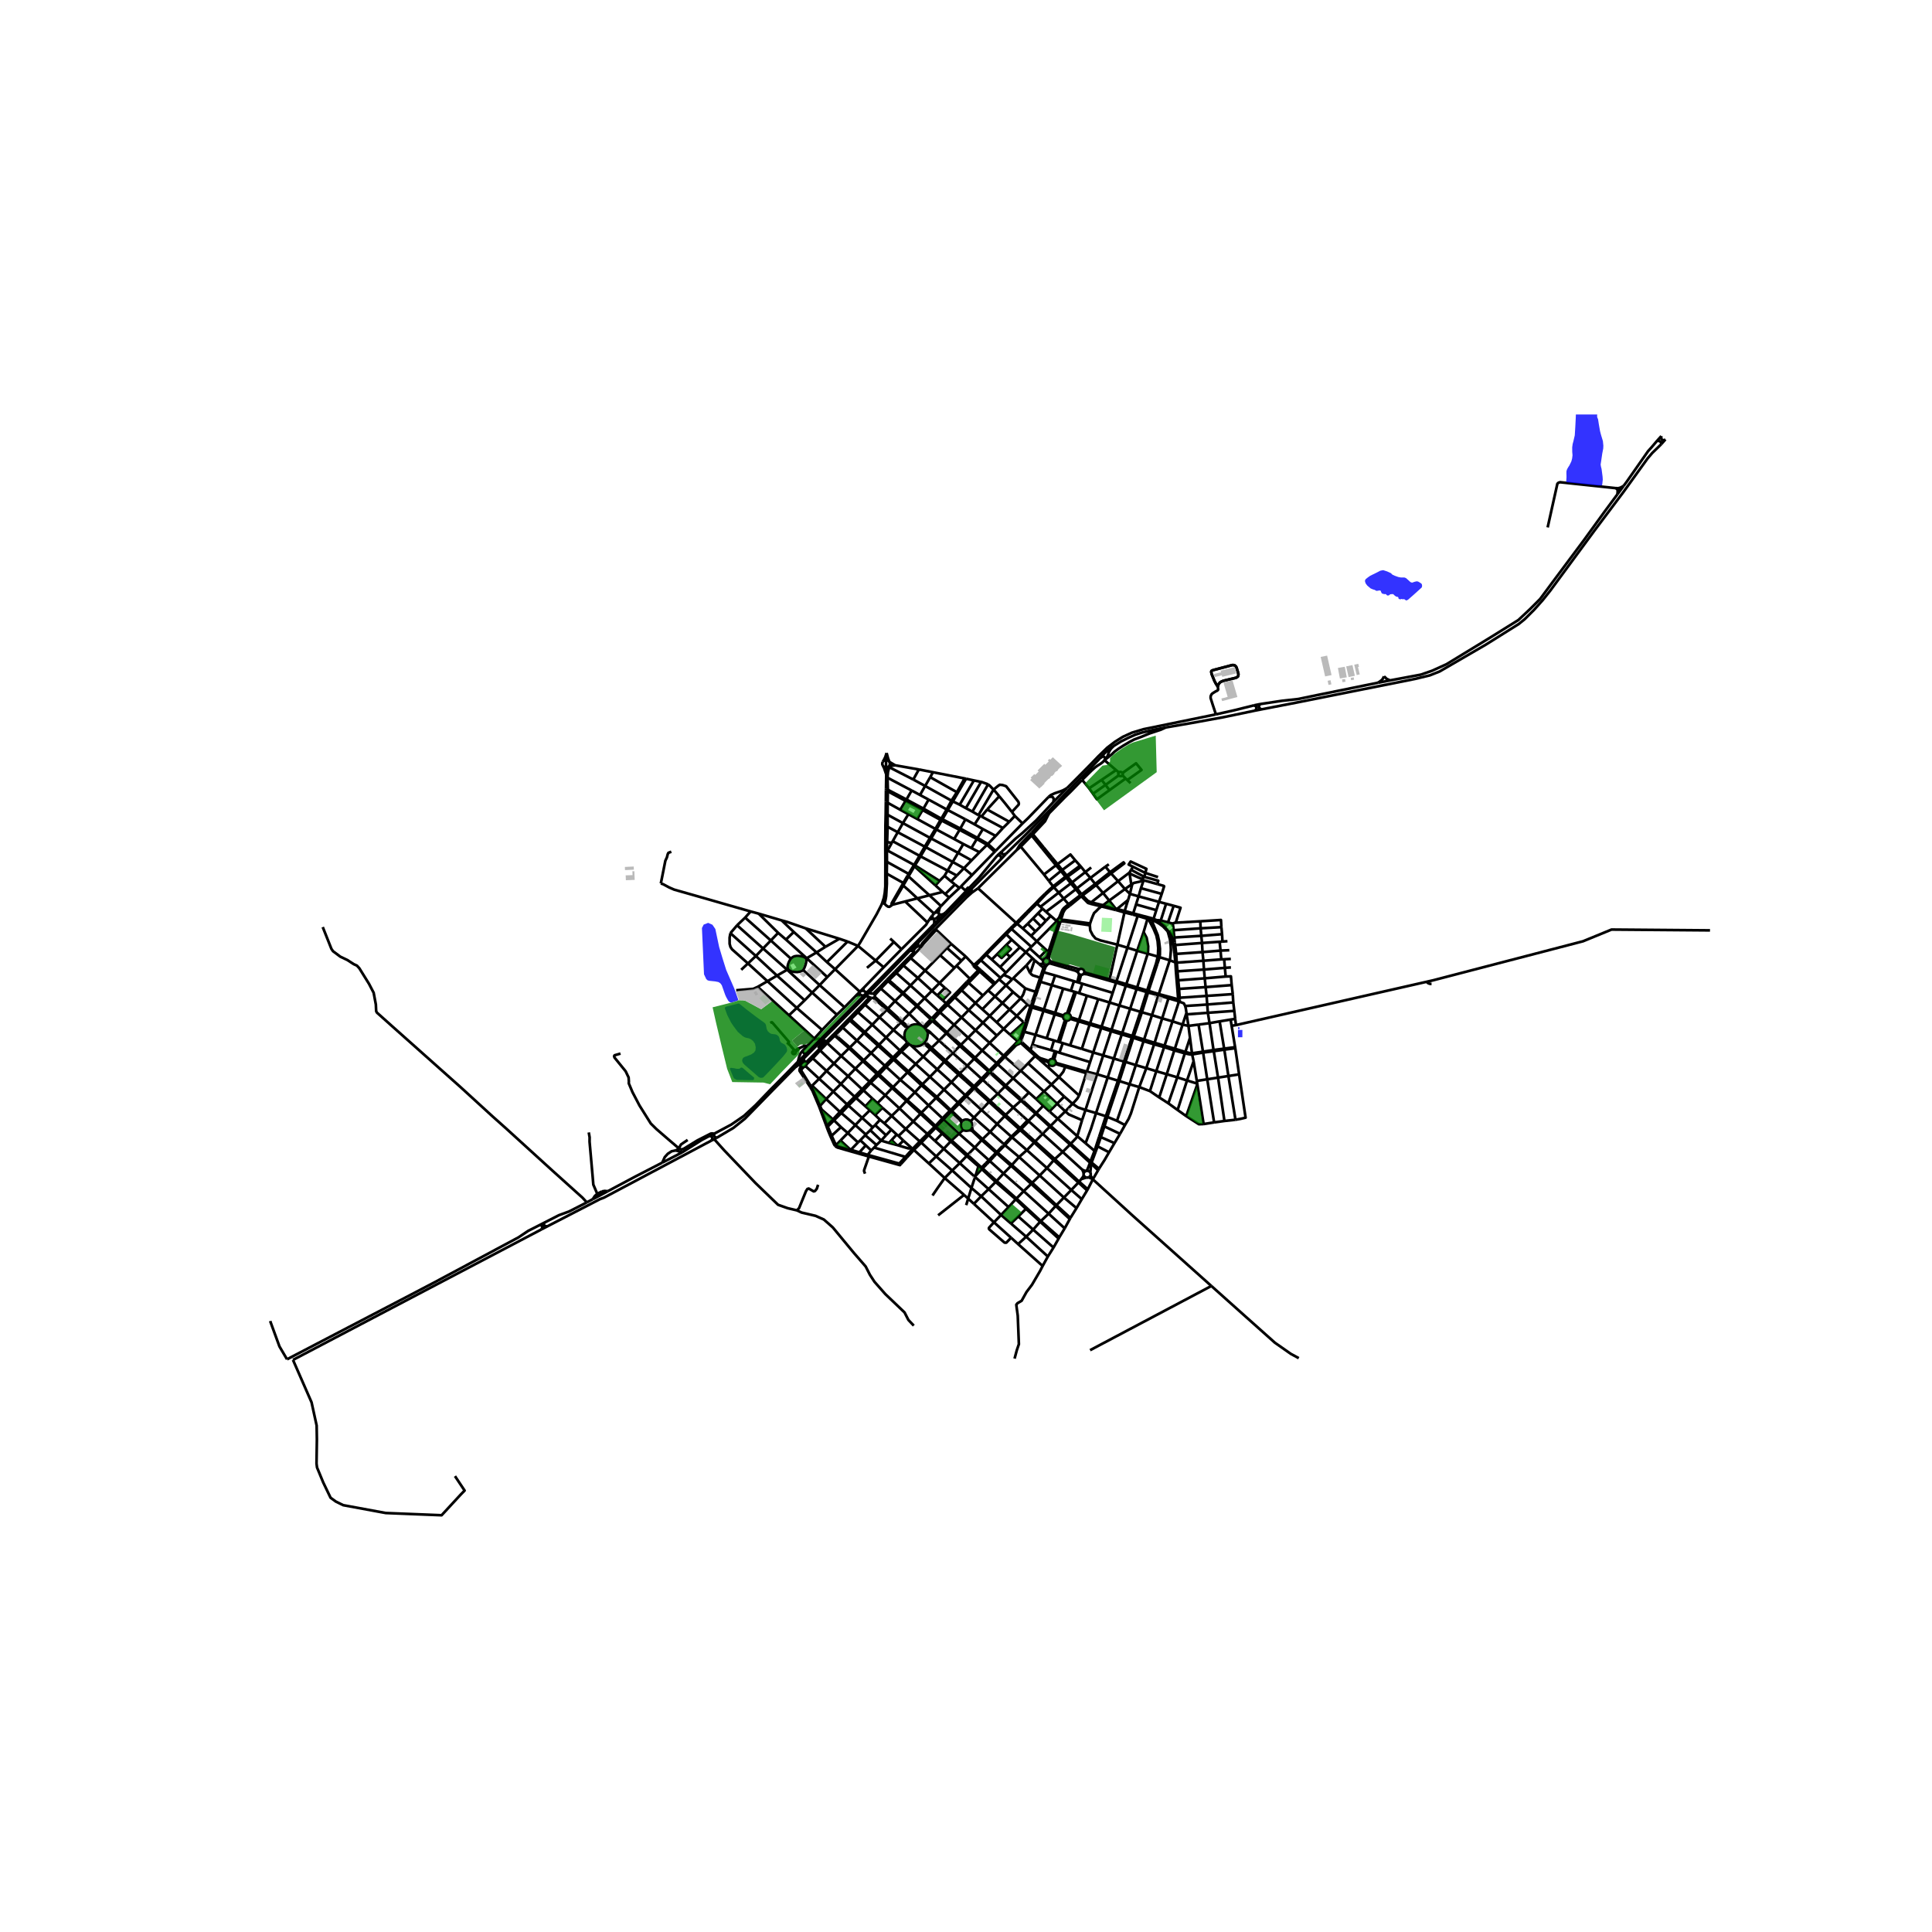<svg xmlns="http://www.w3.org/2000/svg" width="960" height="960" viewBox="0 0 720 720"><defs><style>*{stroke-linejoin:round;stroke-linecap:butt}</style></defs><g id="figure_1"><path id="patch_1" d="M0 720h720V0H0z" style="fill:#fff"/><g id="axes_1"><path id="patch_2" d="M90 572.731h558V154.47H90z" style="fill:#fff"/><g id="LineCollection_1"><path d="m319.768 352.518-3.902-1.626M319.768 352.518l-8.55 8.685M319.768 352.518l6.565 5.47M328.782 336.482l-.316.786-1.761 3.42-6.073 10.454-.864 1.376M403.327 435.904l-7.298-6.624M403.327 435.904l.555 1.265M403.327 435.904l1.222.543M365.778 402.004l-2.786 2.814M365.778 402.004l-5.31-4.817M365.778 402.004l.463.423M365.778 402.004l2.514-2.598M348.319 419.912l.389.34M348.319 419.912l-2.706 2.67M348.319 419.912l-5.287-4.846M348.319 419.912l.316-.308M401.472 423.416l1.782-5.971M401.472 423.416l3.077 2.63M401.472 423.416l-7.295-6.508M399.027 426.246l2.052-2.146.393-.684M371.863 407.556l-2.866 2.709M371.863 407.556l2.654-2.64M371.863 407.556l-5.622-5.13M371.863 407.556l5.748 5.165M383.443 407.158l2.737 2.446M383.443 407.158l-5.877-5.337M383.443 407.158l-2.622 2.649M402.926 439.447l-.759.92M402.926 439.447l1.87-.618M403.905 438.073l-.532.815-.447.56M376.773 434.486l-2.795 2.831M376.773 434.486l.315-.33M376.773 434.486l.797.642 6.728 6.074M376.773 434.486l-5.276-4.664M365.84 424.855l5.366 4.735M365.84 424.855l.322-.326M365.84 424.855l-2.551 2.789M361.472 421.2l.796.257 3.571 3.398M391.84 404.162l-2.775 2.59M391.84 404.162l2.8-2.744M391.84 404.162l-8.706-7.89M391.84 404.162l4.782 4.504M387.73 337.932l-1.287-1.162M387.73 337.932l.802.7M387.73 337.932l6.81-5.277M335.515 402.389l-5.236-4.776M335.515 402.389l5.45 4.68M335.515 402.389l-2.69 2.759M335.515 402.389l2.677-2.756M413.371 335.614l5.868-4.29M413.371 335.614l-2.271 1.736M413.371 335.614l-2.294-2.825M413.371 335.614l2.437 3.045M351.702 428.114l-3.242-2.917M351.702 428.114l5.974 5.357M351.702 428.114l2.6-2.75M351.702 428.114l-2.817 2.846M438.53 358.755l-.196-3.256M438.53 358.755l9.935-.715M438.53 358.755l-.5-.089M438.53 358.755l.286 3.23M357.39 422.478l-5.699-5.276M357.39 422.478l5.899 5.166M357.39 422.478l1.428-1.288M357.39 422.478l-2.783 2.5M363.289 427.644l5.222 4.714M363.289 427.644l-2.687 2.748M438.164 343.864l9.138-.53M436.93 344.239l.432-.199.331-.11.471-.066" clip-path="url(#p4310e54077)" style="fill:none;stroke:#000"/><path d="m437.397 337.56 2.556.725-1.789 5.579M371.206 429.59l.29.232M371.206 429.59l-1.124 1.155M371.206 429.59l.26-.248M349.96 387.8l-2.916-2.706M349.96 387.8l5.108 4.64M349.96 387.8l-2.782 2.675M349.96 387.8l2.709-2.745M447.302 343.334l.146 2.62M455.176 345.52l-.162-2.672-7.712.486M439.625 371.828l-.227-3.29M439.625 371.828l10.03-.685M439.625 371.828l-.6.007M439.625 371.828l.004.732M403.254 417.445l1.27-3.79M397.007 414.17l1.307 1.151 4.94 2.124M319.34 387.787l-5.275-4.825M319.34 387.787l5.285 4.64M319.34 387.787l2.639-2.819M319.34 387.787l-2.63 2.569M394.54 332.655l-1.794-2.034M394.54 332.655l1.85 2.223M394.54 332.655l4.534-3.443M345.613 422.582l-5.263-4.644M345.613 422.582l.44.394M345.613 422.582l-2.826 2.788M393.41 449.414l-2.614 2.896M393.41 449.414l.297-.287M393.41 449.414l5.265 4.903M393.41 449.414l-9.112-8.212M329.777 397.186l-5.152-4.76M329.777 397.186l.502.427M329.777 397.186l-2.657 2.698M329.777 397.186l2.638-2.687M365.569 435.395l.333.3M365.569 435.395l-.94-.737M365.569 435.395l.241-.266M333.545 373.065l2.825-2.784M333.545 373.065l-2.646 2.805M333.545 373.065l-5.279-4.659M333.545 373.065l5.285 4.757M402.606 333.52l-.013.113M402.606 333.52l-1.681-2.115M402.983 333.186l-.13.04-.111.073-.085.1-.05.12M354.301 425.364l5.959 5.435M354.301 425.364l.306-.386M354.301 425.364l-3.19-2.935M351.23 416.767l-5.166-4.805M351.23 416.767l.461.435M351.23 416.767l-2.595 2.837M351.23 416.767l2.621-2.707M368.42 443.139l-5.055-4.525M368.42 443.139l7.453 6.707M368.42 443.139l-2.762 2.679M368.42 443.139l2.62-2.654M412.114 415.98l-1.134 3.474M412.114 415.98l-3.656-1.163M412.114 415.98l.563.243M412.114 415.98l4.521-13.242M335.199 413.05l-5.293-4.875M335.199 413.05l5.151 4.888M335.199 413.05l2.617-2.785M335.199 413.05l-2.9 2.813M327.001 411.11l-1.85-1.671M327.001 411.11l1.859 1.75M327.001 411.11l2.905-2.935M419.24 331.324l-2.564-2.94M419.24 331.324l1.857 1.793M421.973 329.419l-1.037.713-1.697 1.192M377.611 412.72l2.87-2.545M377.611 412.72l-2.85 2.797M377.611 412.72l5.334 4.813M376.91 423.61l-5.325-4.729M376.91 423.61l.25.22M376.91 423.61l-2.717 2.85M376.91 423.61l2.9-2.802M459.983 376.726l-9.85.707M459.983 376.726l-.38-3.14M459.983 376.726l.338 2.988M396.03 429.28l-2.94 2.676M396.03 429.28l2.743-2.747M396.03 429.28l-7.467-6.75M421.097 333.117l.876-3.698M421.097 333.117l-.664 2.26M421.097 333.117l3.225.937M358.818 421.19l.546.103.659.122.666-.073.783-.142M358.313 418.08l-.127.607-.05.63.042.615.245.579.395.68M357.203 400.483l2.686 2.372M357.203 400.483l-2.638 2.828M357.203 400.483l.478-.482M357.203 400.483l-2.61-2.362M346.148 433.58l2.737-2.62M346.148 433.58l-5.578-5.042M346.148 433.58l5.913 5.434M342.787 425.37l-5.244-4.643M342.787 425.37l.54.464M342.787 425.37l-2.687 2.77M361.769 417.853l1.201-1.354M361.769 417.853l-.599-.394-.637-.22-.677-.025-.653.171-.568.353" clip-path="url(#p4310e54077)" style="fill:none;stroke:#000"/><path d="m362.289 419.767.018-.666-.19-.672-.348-.576M362.026 442.719l-7.169-6.518M362.026 442.719l3.632 3.099M362.026 442.719l-1.219 3.974M362.026 442.719l1.34-4.105M377.566 401.82l-5.75-5.198M377.566 401.82l-2.72 2.711M377.566 401.82l2.837-2.827M358.313 418.08l-3.856-3.65M358.313 418.08l.322-.342M389.065 406.753l-2.885 2.85M389.065 406.753l-8.662-7.76M389.065 406.753l4.865 4.548M343.032 415.066l-2.682 2.872M343.032 415.066l.356-.39M343.032 415.066l-5.216-4.801M399.691 411.33l-3.07-2.664M399.691 411.33l-2.684 2.84M404.525 413.655l-2.844-.97-1.99-1.355" clip-path="url(#p4310e54077)" style="fill:none;stroke:#000"/><path d="m402.174 408.283-.739 1.201-.95 1.073-.794.773M408.842 400.333l-4.317 13.322M408.842 400.333l2.28-7.011M408.842 400.333l3.955 1.22M408.842 400.333l-3.822-.961M454.52 350.965l.336 3.288M454.52 350.965l-6.565.452M454.52 350.965l1.049-.073M378.526 446.93l-2.653 2.916M378.526 446.93l.272-.26M378.526 446.93l3.818 3.569M378.526 446.93l-7.486-6.445M314.065 382.962l-.486-.453M314.065 382.962l2.622-2.664M314.065 382.962l-2.683 2.749M383.134 396.271l-2.731 2.722M383.134 396.271l2.638-2.727M404.525 413.655l3.933 1.162M363.187 359.448l-.513.431M363.187 359.448l-.643-.204M363.187 359.448l2.043-1.89M363.187 359.448l.432.413M455.139 357.532l1.07-.043M455.139 357.532l-6.674.508M455.139 357.532l-.283-3.279M413.664 325.046l-5.529 4.364M413.664 325.046l-1.712-2.075M413.664 325.046l.394.442M414.058 325.488l4.95-3.731-.293-.38-5.05 3.67M378.7 343.937l-14.213-12.908M378.7 343.937l.347.324M378.7 343.937l-1.365 1.226M378.7 343.937l1.504-1.538M355.553 381.936l5.232 4.772M355.553 381.936l-5.253-4.66M355.553 381.936l-2.594 2.798M355.553 381.936l2.776-2.762M332.3 415.863l-3.44-3.002M332.3 415.863l5.243 4.864M332.3 415.863l-2.723 2.767M359.883 356.457l-1.57 1.591M359.883 356.457l2.661 2.787M359.883 356.457l-5.408-4.702M447.955 351.417l-.267-2.652M447.955 351.417l.184 3.4M447.955 351.417l-9.991.763M415.808 338.66l-4.708-1.31M415.808 338.66l.055.49M415.808 338.66l.466.104M373.06 452.783l-2.64 2.734M373.06 452.783l2.813-2.937M373.06 452.783l-7.402-6.965M373.06 452.783l3.681 3.172M348.885 430.96l-5.558-5.126M348.885 430.96l5.972 5.24M396.39 334.878l1.812 2.098M396.39 334.878l4.535-3.473M396.39 334.878l-6.585 4.923M394.177 416.908l-3.092-2.73M394.177 416.908l-2.649 2.696M394.177 416.908l2.83-2.738M420.433 335.376l-4.159 3.388M419.143 339.487l.952-3.148.338-.963M340.964 407.069l5.1 4.893M340.964 407.069l2.417-2.62M340.964 407.069l-2.87 2.914M386.095 336.468l-3.546 3.547M386.095 336.468l.348.302M389.427 333.097l-1.874 1.825-1.458 1.546M385.41 425.79l-2.73 2.832M385.41 425.79l.362-.39M385.41 425.79l7.267 6.607M385.41 425.79l-5.206-4.644M355.068 392.44l2.62-2.653M355.068 392.44l-2.7 2.743M355.068 392.44l5.4 4.747M407.896 428.895l-1.511 3.951M407.896 428.895l-3.347-2.848M407.896 428.895l.386.397M407.896 428.895l1.71-5.233M399.027 426.246l-.254.287M399.027 426.246l-7.499-6.642M399.027 426.246l7.358 6.6M450.133 377.433l-.232-3.08M450.133 377.433l.63 3.868M442.224 378.006l1.315-.078 6.594-.495M400.925 331.405l.424-.354M400.925 331.405l-1.851-2.193M449.655 371.143l9.76-.665M449.655 371.143l-.356-3.274M449.655 371.143l.246 3.21M384.298 441.202l-2.803 2.704M384.298 441.202l.379-.416M394.64 401.418l-4.203-3.834M394.64 401.418l7.534 6.865M396.992 397.591l-.748 1.818-1.604 2.009M357.553 330.938l-1.66-1.314M357.553 330.938l.564-.578M357.553 330.938l-3.825 3.533M338.623 325.66l-.39.645M338.623 325.66l-8.082-4.477M338.623 325.66l.37.203M338.623 325.66l1.854-3.057M300.633 357.106l-.27.145M300.633 357.106l3.667-2.16M300.633 357.106l-7.73-6.959M300.633 357.106l7.662 7.029M406.654 336.276l4.423-3.487M406.654 336.276l-.47.482M406.654 336.276l-1.274-.6-1.88-1.918M406.654 336.276l4.446 1.074M449.9 374.352l9.702-.765M441.69 374.919l1.81-.135 2.797-.17 3.604-.262M342.86 296.265l3.203 1.72M342.86 296.265l-3.107-1.669M342.86 296.265l1.909-3.35M391.563 341.325l-1.774 1.825M391.563 341.325l-1.758-1.524M391.563 341.325l2.267 1.95M459.602 373.587l-.187-3.109M296.937 375.627l9.45 8.21M296.937 375.627l-10.93-9.951M296.937 375.627l2.928-2.835M296.937 375.627l-2.923 2.754M437.964 352.18l-.17-.972M437.964 352.18l-.656.066M437.964 352.18l.37 3.319M351.301 332.396l-2.688-2.428M351.301 332.396l.948.81M351.301 332.396l-4.92 1.251M312.833 349.857l3.033 1.035M312.833 349.857l-12.56-3.874M312.833 349.857l-5.195 2.993M330.26 289.6l.49.236M330.26 289.6l.011-1.016M330.26 289.6l-.07 4.379M378.199 304.077l-2.067 2.174M378.199 304.077l2.876 2.784M378.199 304.077l-1.088-1.492M371.065 311.52l-4.773-2.547M371.065 311.52l2.715-2.944M371.065 311.52l-2.891 2.98M365.25 304.065l.518.22M365.25 304.065l-.616-.28M365.25 304.065l-2.043 3.157M359.475 290.097l-11.783-2.311M359.475 290.097l.555.118M359.475 290.097l-2.872 5.13M448.465 358.04l-.326-3.223M448.465 358.04l.223 3.284M287.268 350.498l-9.568-8.531M287.268 350.498l7.475 6.775M287.268 350.498l-2.897 2.964M287.268 350.498l2.734-2.847M277.7 341.967l2.03-2.29M277.7 341.967l-3.003 2.863M381.075 306.861l-10.066 10.255M390.768 297l-7.633 7.896-2.06 1.965M278.753 359.048l-2.523 2.369M278.753 359.048l2.935-2.774M278.753 359.048l7.254 6.628M272.203 347.763l-.3 1.686.01 2.294.316 1.153.58.886 5.944 5.266M363.207 307.222l3.085 1.751M363.207 307.222l-3.412-1.863M353.728 334.47l-1.479-1.264M353.728 334.47l-3.029 3.197M274.697 344.83l-2.494 2.933M274.697 344.83l9.674 8.632M354.586 298.376l.516.276M354.586 298.376l-9.817-5.46M354.586 298.376l-1.79 3.29M354.586 298.376l2.017-3.15M384.252 348.772l1.65-1.655M384.252 348.772l-3.1-2.767M384.252 348.772l2.144 2.024M290.002 347.651l-7.255-7.163M290.002 347.651l2.902 2.496M347.692 287.786l-1.034 1.84M347.692 287.786l-5.268-1.03M302.665 369.933l9.212 8.22M302.665 369.933l-9.318-8.529M302.665 369.933l2.79-2.805M302.665 369.933l-2.8 2.86M284.37 353.462l-2.682 2.812M284.37 353.462l8.977 7.942M393.83 343.275l.348-.04M393.83 343.275l-7.434 7.521M395.45 342.44l-.236-.188-.295-.083-.305.035M395.45 342.44l.416-1.145.347-1.17.555-1.016.486-.566 1.396-1.001M395.45 342.44l.15.3M381.152 346.005l-2.105-1.744M381.152 346.005l1.843-1.751M390.798 357.333l.248-1.173 3.71-11.347.422-1.256M390.798 357.333l-.306-.186-.349-.098h-.363" clip-path="url(#p4310e54077)" style="fill:none;stroke:#000"/><path d="m391.236 358.183-.064-.317-.15-.29-.224-.243M352.797 301.665l.397.203M352.797 301.665l-6.734-3.68M352.797 301.665l-2.006 3.423M406.361 327.188l5.591-4.217M406.361 327.188l-5.012 3.863M406.361 327.188l-1.897-2.186M406.361 327.188l1.774 2.222M384.977 342.274l-1.982 1.98M384.977 342.274l1.866-1.92M384.977 342.274l2.9 2.9M388.532 338.632l1.273 1.17M388.532 338.632l-1.689 1.721M389.78 357.05l-.358.102-.31.196-.24.275-.144.328M390.7 354.74l-.533 1.575-.387.734M406.146 344.813l.104-.68M416.41 352.054l-6.347-1.597-1.758-.691-1.08-1.258-.918-1.774-.161-1.921M395.473 343.323l1.064.084 9.609 1.406M406.25 344.132l-9.197-1.247-1.452-.145M410.425 337.793l-1.048.875-.818.84-.817.75-.41.913-.007.014-.524 1.325-.551 1.622M354.441 328.474l2.125-2.181M354.441 328.474l1.452 1.15M354.441 328.474l-2.448-2.082M389.79 343.15l-1.913 2.024M389.79 343.15l-2.947-2.797M330.978 285.782l.42.134M330.978 285.782l.33-.27M330.175 285.988l.417-.046.386-.16M330.271 288.584l.504-1.925.203-.877" clip-path="url(#p4310e54077)" style="fill:none;stroke:#000"/><path d="m395.473 343.323.13-.278-.002-.305M395.473 343.323l-.295.234M390.365 359.408l.361-.18.284-.28M389.432 359.36l.304.09.318.017.311-.059M388.91 362.32l.424-1.163.355-.912.676-.837M356.566 326.293l2.67-2.74M356.566 326.293l-3.434-1.842M370.42 455.517l-7.482-6.88M370.42 455.517l6.38 5.746M376.8 461.263l-1.75 1.822-.47.052-.319-.135-5.527-4.802-.213-.304.036-.338 1.863-2.041M385.903 347.117l1.974-1.943M385.903 347.117l-2.908-2.863M332.695 313.49l9.984 5.44M332.695 313.49l-.359.645M332.695 313.49l1.87-3.342M398.675 454.317l.248-.437M398.675 454.317l-1.892 3.454M344.769 292.915l-4.408-2.407M344.769 292.915l1.89-3.29M394.614 342.204l-.283.16-.185.26-.055.309.087.302M398.202 336.976l-1.727 1.435-.54.677-.424.912-.897 2.204M391.01 358.948l.18-.364.046-.4M391.236 358.183l11.067 3.009M390.7 354.74l-.7-.642M394.285 343.382l-.2 1.203-3.386 10.155M427.855 341.842l-.217.6M427.855 341.842l-5.534-1.466M429.897 342.443l-1.041-.353-1.001-.248M394.285 343.382l.261.18.317.063.315-.068M394.285 343.382l-.107-.147M342.68 318.93l-2.013 3.404M342.68 318.93l.387.211M342.68 318.93l1.958-3.407M386.396 350.796l3.603 3.302M386.396 350.796l-2.051 2.039M403.882 437.17l-.074.453.097.45M404.55 436.447l-.286.183-.227.247-.155.292M344.804 388.277l.42-.663.28-.726.134-.763.14-.847M344.804 388.277l-.542.575M344.804 388.277l2.374 2.198M391.239 419.895l7.534 6.638M391.239 419.895l-2.676 2.635M391.239 419.895l.289-.29M391.239 419.895l-5.282-4.842M346.8 379.798l-.027.196M347.146 379.51l-.18.081-.167.207M346.8 379.798l-2.557-2.35M347.443 380.472l2.524 2.147M347.443 380.472l.264-.148.092-.166.033-.186M347.443 380.472l-2.766 2.769" clip-path="url(#p4310e54077)" style="fill:none;stroke:#000"/><path d="m346.773 379.994.053.162.112.131.112.114.183.075.21-.004M347.273 379.506l-.127.005M347.273 379.506l2.49-2.663M347.832 379.972l-.081-.216-.107-.113-.131-.084-.24-.053M518.036 253.564l-4.39.838M518.036 253.564l-1.284-.59-.616-.603-.37-.294M602.778 184.191l-4.796 6.485-7.853 10.83-10.435 13.992-5.736 7.728-3.678 3.688-4.42 4.15-10.484 6.523-16.33 9.96-5.389 2.434-4.187 1.443-11.434 2.14M453.132 266.223l-26.98 5.527-4.345 1.309-3.385 1.546-2.86 1.796-2.9 2.207-3.378 3.275-3.015 3.135-4.527 4.578-4.14 4.15M453.834 255.889l.085.589.054.537-.332.375-.493.214-1.018.626-.4.281-.255.288-.296.653-.02.69.778 2.474 1.195 3.607" clip-path="url(#p4310e54077)" style="fill:none;stroke:#000"/><path d="m467.414 262.837-7.372 1.84-6.91 1.546M392.527 298.928l-6.393 6.83-5.128 4.687-2.484 2.046-5.15 4.813M392.527 298.928l5.074-5.181M390.768 297l.98-.11.494.11.223.257.262.552-.2 1.119M300.609 392.447l-3.24 3.21M300.609 392.447l-.513.11-.494-.058-.3-.398-.169-.55M348.193 344.276l-24.361 24.781-2.537 2.609-.043.043-20.643 20.738M254.22 429.446l-7.407 3.833M254.22 429.446l-2.391-.728M264.484 423.273l-3.004 1.59-7.26 4.583M354.475 351.755l-1.557 1.511M354.475 351.755l-5.754-5.417M334.042 362.622l5.277 4.647M334.042 362.622l-.586-.457M334.042 362.622l2.63-2.84M334.042 362.622l-2.741 2.664M339.32 367.27l5.251 4.712M339.32 367.27l2.737-2.81M339.32 367.27l-2.671 2.726M382.116 368.34l-4.488-3.79M380.358 372.063l.555-.75.417-.721.786-2.252M385.934 369.598l-2.222-.692-1.596-.566M357.822 368.526l.541.503M357.822 368.526l-2.533 2.603M357.822 368.526l2.54-2.691M377.575 369.71l2.783 2.353M377.575 369.71l-2.68-2.517M377.575 369.71l-3.995 4.099M336.37 370.281l2.66 2.423M336.37 370.281l.279-.285M336.37 370.281l-2.648-2.283M344.571 371.982l5.191 4.86M344.571 371.982l-2.687 2.73M344.571 371.982l2.717-2.755M363.507 373.813l-5.144-4.784M363.507 373.813l2.578 2.314M363.507 373.813 361 376.41M363.507 373.813l2.796-2.803M382.949 374.36l-4.03 4.251M382.949 374.36l.732.456M382.949 374.36l-2.591-2.297M341.592 375.01l2.651 2.438M341.592 375.01l-2.762 2.812M341.592 375.01l.292-.297M341.592 375.01l-2.562-2.306M330.899 375.87l-4.915-4.418M330.899 375.87l-.421.435M330.899 375.87l5.2 4.734M319.714 377.244l5.36 4.636M319.714 377.244l-.528-.519M319.714 377.244l2.66-2.818M319.714 377.244l-2.653 2.635M338.83 377.822l-2.73 2.782M338.83 377.822l4.505 4.38M368.835 378.595l-2.517 2.54M368.835 378.595l-2.75-2.468M368.835 378.595l2.6 2.394M368.835 378.595l4.745-4.786M327.734 379.091l2.744-2.786M327.734 379.091l-2.66 2.789M327.734 379.091l-5.36-4.665M327.734 379.091l5.221 4.747M316.687 380.298l2.746 2.424M316.687 380.298l.374-.42M316.687 380.298l-.567-.438M336.1 380.604l-.4.422M336.1 380.604l2.497 2.138M371.436 380.989l4.804-4.776M371.436 380.989l2.582 2.457M325.073 381.88l5.144 4.762M325.073 381.88l-2.756 2.751M374.018 383.446l4.9-4.835M374.018 383.446l2.452 2.174M374.018 383.446l-2.518 2.503M332.955 383.838l-2.738 2.804M332.955 383.838l2.745-2.812M332.955 383.838l4.45 3.767M321.979 384.968l.338-.337M321.979 384.968l2.605 2.354M321.979 384.968l-2.546-2.246M352.669 385.055l2.487 2.345M352.669 385.055l.29-.321M352.669 385.055l-2.702-2.436M345.778 385.278l-.23-.817-.48-.718M345.778 385.278l.09-.365.061-.138.166-.086.316.02.308.159.325.226M311.085 385.98l5.315 4.68M311.085 385.98l.297-.27M311.085 385.98l-2.803 2.744M311.085 385.98l-.498-.457M360.785 386.708l5.242 4.775M360.785 386.708l2.75-2.766M360.785 386.708l-2.69 2.672M330.217 386.642l5.175 4.849M330.217 386.642l-2.603 2.707M380.004 387.251l-.781.783M380.618 388.01l-.064-.244-.13-.218-.19-.176-.23-.121M382.024 381.299l-1.35 3.98-.67 1.972M337.405 387.605l.516.69.25.247" clip-path="url(#p4310e54077)" style="fill:none;stroke:#000"/><path d="m338.067 383.247-.377.456-.426.891-.192.963.053.979.28 1.07M379.223 388.034l-2.753-2.414M379.223 388.034l-1.074 1.187M338.172 388.542l-2.78 2.949M338.172 388.542l.641.574M308.282 388.724l-.413-.405M308.282 388.724l5.209 4.805M308.282 388.724l-2.65 2.737M338.813 389.116l.629.388M338.813 389.116l-2.89 2.78M378.149 389.221l-4.131 4.227M378.149 389.221l.43.417M339.442 389.504l4.617 4.272M339.442 389.504l.687.259.723.142.738.022.731-.099.703-.217.653-.328.585-.431M327.243 389.724l-2.618 2.703M327.243 389.724l.37-.375M327.243 389.724l2.592 2.308M327.243 389.724l-2.66-2.402M357.688 389.787l2.713 2.417M357.688 389.787l.408-.407M357.688 389.787l-2.532-2.387M346.68 390.968l2.637 2.382M346.68 390.968l-2.62 2.808M346.68 390.968l.498-.493M346.68 390.968l-2.418-2.116M316.4 390.66l5.18 4.806M316.4 390.66l.31-.304M316.4 390.66l-2.91 2.87M335.392 391.49l.532.405M335.392 391.49l-2.548 2.55M366.027 391.483l5.393 4.726M366.027 391.483l-2.629 2.694M366.027 391.483l2.77-2.836M305.632 391.461l-.366-.415M305.632 391.461l5.156 4.883M305.632 391.461l-2.737 2.94M335.924 391.895l5.318 4.619M335.924 391.895l-2.468 2.479M324.625 392.427l-2.726 2.722M313.49 393.53l5.275 4.723M313.49 393.53l-2.702 2.814M344.06 393.776l5.229 4.747M344.06 393.776l-2.818 2.738M332.415 394.5l.093.265.304.296M332.415 394.5l.029-.144M385.772 393.544l1.457 1.214M385.772 393.544l-5.414-4.908M302.895 394.401l-.532-.452M302.895 394.401l5.134 4.703M302.895 394.401l-2.113 2.03M363.042 394.556l2.675 2.362M363.042 394.556l-2.575 2.631M363.042 394.556l.356-.38M363.042 394.556l-2.64-2.352M333.456 394.374l-.18-.188-.178-.135-.254-.011M333.456 394.374l.01.286M321.58 395.466l5.192 4.77M321.58 395.466l-2.815 2.787M321.58 395.466l.319-.317M351.887 395.672l2.706 2.449M351.887 395.672l.482-.489M351.887 395.672l-2.598 2.851M351.887 395.672l-2.57-2.322M310.788 396.344l5.27 4.706M310.788 396.344l-2.76 2.76M371.42 396.209l.396.413M371.42 396.209l-2.674 2.701M371.42 396.209l2.598-2.761M341.242 396.514l5.304 4.801M341.242 396.514l-2.697 2.758M360.467 397.187l-2.786 2.814M330.279 397.613l2.533-2.552M330.279 397.613l-2.63 2.782M318.765 398.253l5.322 4.857M318.765 398.253l-2.706 2.797M349.289 398.523l-2.743 2.792M349.289 398.523l5.276 4.788M308.029 399.104l-2.759 2.91M308.029 399.104l5.335 4.863M368.928 399.798l5.59 5.118M368.928 399.798l.194-.122.111-.195M368.928 399.798l-.128.025M338.192 399.633l2.587 2.402M338.192 399.633l.353-.36M338.192 399.633l-3.036-2.775M326.772 400.236l.538.493M326.772 400.236l-2.685 2.874M326.772 400.236l.348-.352M327.31 400.73l5.16 4.735M327.31 400.73l.34-.335M327.31 400.73l-2.838 2.77M316.059 401.05l5.22 4.879M316.059 401.05l-2.695 2.917M346.546 401.315l5.256 4.758M346.546 401.315l-2.78 2.752M324.087 403.11l.385.39M324.087 403.11l-2.808 2.819M354.565 403.311l5.154 4.84M354.565 403.311l-2.763 2.762M324.472 403.5l5.434 4.675M324.472 403.5l-2.668 2.848M313.364 403.967l-2.83 2.83M313.364 403.967l5.138 4.753M343.38 404.45l.387-.383M343.38 404.45l2.942 2.494M343.38 404.45l-2.6-2.415M302.282 404.928l.343-.313M302.282 404.928l-.332.216M302.282 404.928l-3.585-5.791-.059-.317.093-.324.686-.776M305.632 412.088l-2.455-5.714-.895-1.446M374.517 404.916l.329-.385M374.517 404.916l5.964 5.259M332.47 405.465l5.346 4.8M332.47 405.465l-2.564 2.71M332.47 405.465l.355-.317M362.581 405.234l.444.383M362.581 405.234l-2.862 2.918M362.581 405.234l.411-.416M362.581 405.234l-2.692-2.379M321.28 405.929l.524.419M321.28 405.929l-2.778 2.79M351.802 406.073l5.212 4.8M351.802 406.073l-2.657 2.742M321.804 406.348l3.347 3.09M321.804 406.348l-2.772 2.842M359.719 408.152l.444.405M359.719 408.152l-2.705 2.722M318.502 408.72l.53.47M318.502 408.72l-2.837 2.845M348.816 409.154l2.623 2.393M348.816 409.154l-2.752 2.808M348.816 409.154l.33-.34M348.816 409.154l-2.494-2.21M319.032 409.19l3.489 3.1M319.032 409.19l-2.842 2.832M380.481 410.175l.34-.368M380.481 410.175l5.476 4.878M337.816 410.265l.278-.282M368.587 410.658l5.823 5.272M368.587 410.658l-2.827 2.963M368.587 410.658l.41-.393M368.587 410.658l-5.562-5.04M357.014 410.874l.447.45M357.014 410.874l-2.533 2.688M346.064 411.962l-2.676 2.714M316.19 412.022l-.525-.457M316.19 412.022l5.103 4.569M316.19 412.022l-2.657 2.788M305.632 412.088l-.346.338M305.632 412.088l2.252-2.502M305.632 412.088l.525 1.36M388.782 412.058l-2.583 2.727M388.782 412.058l2.303 2.12M388.782 412.058l-2.602-2.454M365.76 413.621l-2.79 2.878M365.76 413.621l-5.597-5.064M365.76 413.621l5.825 5.26M324.173 413.758l-1.652-1.468M324.173 413.758l1.965 1.781M324.173 413.758l-2.88 2.833M353.882 413.818l-.033.118.002.124M354.18 413.558l-.18.098-.118.162M353.882 413.818l-2.443-2.27M385.957 415.053l-2.453 2.422M385.957 415.053l.242-.268M374.41 415.93l5.4 4.878M374.41 415.93l.351-.413M374.41 415.93l-2.825 2.951M362.97 416.5l6.025 5.306M362.97 416.5l-5.51-5.176M327.958 417.297l-1.82-1.758M327.958 417.297l1.62 1.333M327.958 417.297l-1.82 1.988M340.35 417.938l-2.807 2.789M382.945 417.533l-2.749 2.9M382.945 417.533l.428.353M382.945 417.533l.56-.058M329.577 418.63l2.622 2.362M371.585 418.881l-2.59 2.925M308.224 419.27l-.297.231M308.224 419.27l-2.067-5.821M308.224 419.27l.27.585M308.224 419.27l2.198-2.097M308.494 419.855l2.302-2.34M308.494 419.855l-.375.21M308.494 419.855l1.438 3.396M337.543 420.727l-2.684 2.597M379.81 420.808l.394.338M379.81 420.808l.386-.376M332.199 420.992l1.966 1.81M332.199 420.992l-1.997 2.075M368.995 421.806l5.198 4.655M368.995 421.806l-2.833 2.723M334.86 423.324l-.695-.522M334.86 423.324l1.82 1.76M374.193 426.46l.313.291M374.193 426.46l-2.727 2.882M311.61 426.731l-.338.389M311.61 426.731l1.627-1.696M311.61 426.731l-.595-1.089-1.083-2.391M316.876 428.406l-4.326-1.152-.547-.273-.394-.25M340.1 428.14l-2.678 3.002M340.1 428.14l-.313-.279M340.1 428.14l.47.398M317.108 428.49l2.637-2.744M317.108 428.49l-.278.53M317.108 428.49l-.232-.084M317.108 428.49l3.154.964M334.711 434.033l.668.183.352-.395M334.711 434.033l.417-.404M334.711 434.033l-10.91-3.04M382.68 428.622l-5.52-4.791M382.68 428.622l7.488 6.677M382.68 428.622l-2.897 2.564M323.369 430.374l-3.107-.92M323.369 430.374l-.262.427M323.369 430.374l1.308-1.637M323.369 430.374l11.759 3.255M360.26 430.8l4.368 3.858M360.26 430.8l.342-.408M360.26 430.8l-2.584 2.67M379.783 431.186l7.675 6.895M379.783 431.186l-5.277-4.435M379.783 431.186l-2.695 2.97M357.676 433.47l5.69 5.144M357.676 433.47l-2.819 2.73M390.168 435.299l-2.71 2.782M390.168 435.299l2.509-2.902M390.168 435.299l9.076 8.177M354.857 436.2l-2.796 2.814M387.458 438.081l-2.781 2.705M387.458 438.081l9.028 8.202M352.06 439.014l7.221 6.293M347.514 445.532l2.083-3.046 2.464-3.472M399.244 443.476l-2.758 2.807M399.244 443.476l2.649-2.786M399.244 443.476l3.909 3.412M396.486 446.283l-2.78 2.844M396.486 446.283l4.699 3.946M109.188 506.797l92.63-48.653M169.556 550.105l3.592 5.385-1.404 1.435-7.172 7.763-20.829-.832-15.83-2.92-2.74-1.34-1.98-1.435-2.731-5.68-2.306-5.577-.193-1.479.132-8.998-.085-5.158-1.901-8.664-6.921-15.808M365.035 361.128l-.444.467M365.035 361.128l-1.416-1.267M365.035 361.128l.49.447M365.099 362.017l.426-.442M365.099 362.017l5.359 4.828M365.099 362.017l-4.133 4.285M365.099 362.017l-.508-.422M358.363 369.03l2.603-2.728M358.363 369.03l-2.526 2.623M336.649 369.996l-2.64-2.325M336.649 369.996l2.689 2.422M341.884 374.713l-2.546-2.295M341.884 374.713l2.594 2.454M349.762 376.843l.538.433M349.762 376.843l2.805-2.917M350.3 377.276l2.841-2.823M350.3 377.276l-2.468 2.696M347.146 379.51l-2.668-2.343M347.832 379.972l2.414 2.351M343.335 382.201l-.84-.314-.889-.14-.9.04-.873.219-.805.388-.43.348M343.335 382.201l.752.475M344.087 382.676l.59.565M344.087 382.676l2.686-2.682M344.677 383.24l.39.503M347.044 385.094l-.91-.858-.763-.384-.303-.109M352.959 384.734l-2.713-2.41M352.959 384.734l2.548 2.305M358.096 389.38l-2.589-2.341M358.096 389.38l2.68 2.425M363.398 394.177l-2.621-2.372M363.398 394.177l2.62 2.388M368.59 398.942l-2.572-2.377M368.59 398.942l-.179.121-.104.185M368.59 398.942l.156-.032M374.846 404.531l-5.613-5.05M374.846 404.531l5.975 5.276M380.82 409.807l5.38 4.978M386.2 414.785l5.328 4.82M414.058 325.488l2.618 2.896M414.058 325.488l-5.584 4.342M389.05 325.9l-8.646-10.362M389.05 325.9l1.823 2.358M389.05 325.9l4.464-3.444M402.983 333.186l-1.634-2.135M402.983 333.186l.21.013M403.522 333.62l-.024-.138-.068-.124-.106-.097-.132-.062M403.192 333.2l4.943-3.79M403.522 333.62l2.624-1.958 2.328-1.832M403.522 333.62l-.022.138M402.593 333.633l-4.39 3.343M402.593 333.633l.044.178.115.147.168.089M402.92 334.047l.115.02M402.92 334.047l-4.27 3.495M403.035 334.067l.2-.033.164-.11.101-.166M403.035 334.067l1.437 1.445.96.974.752.272M398.202 336.976l.448.566M423.979 341.344l-3.812 11.833M423.979 341.344l3.659 1.099M423.979 341.344l-1.798-.512M389.432 359.36l-.538 1.319M389.432 359.36l-.32-.2M327.826 367.972l.44.434M327.826 367.972l-2.367 2.314M327.826 367.972l2.654-2.775M330.478 376.305l5.222 4.72M330.478 376.305l-4.957-4.41M317.061 379.879l-.5-.427M317.061 379.879l2.71 2.45M335.7 381.026l2.367 2.221M338.597 382.742l-.53.505M322.317 384.631l-2.546-2.302M322.317 384.631l2.593 2.31M380.618 388.01l.341-1.39.756-2.09M380.358 388.636l.146-.287.114-.339M384.033 391.259l-2.773-2.48-.642-.769M327.614 389.349l-2.704-2.408M327.614 389.349l2.542 2.339M378.579 389.638l.503-.333.374-.132.293-.133.347-.191.262-.213M378.579 389.638l-4.106 4.203M347.178 390.475l2.687 2.437M332.844 394.04l-.105.024M332.74 394.064l-2.584-2.376M332.74 394.064l-.238.167-.058.125M332.444 394.356l-2.609-2.324M333.176 395.028l.225-.186.065-.182M333.466 394.66l1.983 1.856M333.176 395.028l1.98 1.83M333.176 395.028l-.364.033M352.369 395.183l-2.504-2.27M352.369 395.183l2.695 2.445M371.816 396.622l2.657-2.781M371.816 396.622l-2.569 2.712M369.247 399.334l-.08-.22-.182-.156-.239-.048M368.307 399.248l-.015.158M368.307 399.248l-2.59-2.33M338.545 399.272l-3.096-2.756M338.545 399.272l2.62 2.406M369.247 399.334l-.014.147M368.292 399.406l.082.22.186.152.24.045M368.8 399.823l-2.559 2.604M357.68 400l-2.616-2.372M357.68 400l2.637 2.391M366.241 402.427l-2.812 2.788M343.767 404.067l-2.602-2.39M343.767 404.067l2.884 2.59M362.992 404.818l-2.675-2.427M362.992 404.818l.437.397M363.43 405.215l-.405.402M363.43 405.215l5.567 5.05M363.025 405.617l-2.862 2.94M360.163 408.557l-2.702 2.767M402.174 408.283l2.653-8.344M349.145 408.815l-2.494-2.158M349.145 408.815l2.595 2.412M368.997 410.265l5.764 5.252M357.46 411.324l-2.66 2.628M354.18 413.558l-2.44-2.331M354.18 413.558l.3.004M354.8 413.952l-.1-.24-.22-.15M354.8 413.952l-.008.127M353.851 414.06l.075.186.153.138.2.062M354.457 414.43l.22-.13.115-.22M354.792 414.08l3.843 3.658M354.457 414.43l-.178.016M354.279 414.446l-2.588 2.756M374.761 415.517l5.435 4.915M351.691 417.202l-2.701 2.697M383.373 417.886l5.19 4.644M383.373 417.886l.131-.411M383.373 417.886l-2.784 2.878M348.708 420.251l2.403 2.178M348.708 420.251l.282-.352M348.708 420.251l-2.654 2.725M380.196 420.432l.393.332M380.59 420.764l-.386.382M380.59 420.764l5.182 4.635M380.204 421.146l-3.045 2.685M388.563 422.53l-2.791 2.87M346.054 422.976l2.406 2.221M346.054 422.976l-2.727 2.858M377.16 423.83l-2.654 2.921M385.772 425.4l7.318 6.556M343.327 425.834l-2.757 2.704M374.506 426.751l-2.742 2.818M340.57 428.538l-2.604 2.826M371.497 429.822l.267-.253M371.497 429.822l-1.082 1.172M364.628 434.658l-.903 2.923-.254.73M363.365 438.614l.106-.303M311.382 385.71l-.501-.438M311.382 385.71l5.329 4.646M316.71 390.356l5.189 4.793M321.899 395.149l5.22 4.735M327.12 399.884l.53.51M327.65 400.395l5.175 4.753M332.825 405.148l5.269 4.835M338.094 409.983l5.294 4.693M343.388 414.676l5.247 4.928M348.635 419.604l.355.295M348.99 419.9l2.46 2.282M354.607 424.978l-3.158-2.796M354.607 424.978l5.995 5.414M360.602 430.392l5.208 4.737M365.81 435.13l.369.309M365.81 435.13l1.545-1.586M366.179 435.439l1.539-1.585M366.179 435.439l-.277.257M366.179 435.439l5.241 4.678M365.902 435.696l5.138 4.789M365.902 435.696l-2.431 2.615M404.55 436.447l.474-.13M406.312 436.953l-.209-.26-.271-.203-.317-.129-.49-.043M406.312 436.953l.142-1.244.216-2.024" clip-path="url(#p4310e54077)" style="fill:none;stroke:#000"/><path d="m406.418 438.01.071-.357-.036-.362-.141-.338" clip-path="url(#p4310e54077)" style="fill:none;stroke:#000"/><path d="m405.704 438.76.307-.185.244-.256.163-.31M407.075 439.314l-.212-.448-.445-.856M403.905 438.073l.21.336.307.26.374.16" clip-path="url(#p4310e54077)" style="fill:none;stroke:#000"/><path d="m405.704 438.76.965.428.406.126M404.796 438.829l.46.04.448-.11M407.075 439.314l.196.188M371.42 440.117l-.38.368M371.42 440.117l2.558-2.8M371.42 440.117l7.378 6.552M427.98 342.55l1.439.409M427.98 342.55l1.863 3.477 1.088 2.57.484 2.179.217 2.574-.046 1.368-.054 1.155-.07.612M427.98 342.55l-.342-.107M429.419 342.959l.478-.516M429.419 342.959l1.368.552 1.19.686 1.44 1.058 1.774 1.88" clip-path="url(#p4310e54077)" style="fill:none;stroke:#000"/><path d="m432.09 356.705.167-.971.016-2.195-.333-2.864-.484-2.195-1.08-2.615-.872-2.053-.085-.853M348.528 346.202l.193.136M348.528 346.202l-.335.31-4.415 4.92-.918 1.413M348.528 346.202l.274-.165M342.86 352.845l-.686-.25M342.86 352.845l.097.534M342.174 352.595l-.05-1.262M342.174 352.595l-.953.57-.527.678-.22.58M341.23 355.079l1.727-1.7M341.23 355.079l-.741-.132M341.23 355.079l-1.836 1.972M340.489 354.947l-1.588 1.648M340.489 354.947l-.016-.523M430.845 358.98l-3.323 10.147M430.845 358.98l.495.176M430.845 358.98l.617-2.495M330.842 364.815l-.362.382M330.842 364.815l.459.471M330.842 364.815l2.614-2.65M330.48 365.197l.458.402M331.3 365.286l-.362.313M331.3 365.286l2.709 2.385M330.938 365.599l2.784 2.399M330.938 365.599l-2.672 2.807M328.266 368.406l-2.174 2.325M324.04 371.647l-2.16 2.388M324.04 371.647l.694.276M320.731 370.823l.74.183 2.08.399.489.242M321.88 374.035l.495.39M321.88 374.035l-2.694 2.69M322.375 374.426l2.359-2.503M319.186 376.725l-2.626 2.727M316.56 379.452l-.44.408M316.12 379.86l-2.54 2.65M313.58 382.51l-2.7 2.762M310.88 385.272l-.293.25M310.587 385.523l-2.718 2.796M307.87 388.319l-2.604 2.727M303.126 387.424l2.027-.35 1.579 1.169-1.673 1.995 2.33-2.445.48.526M305.266 391.046l-2.903 2.903M302.363 393.949l-1.866 1.861M305.286 412.426l2.64 7.075M301.95 405.144l.806 1.3 2.53 5.982M307.927 419.501l.192.563M308.12 420.064l.524 1.391.868 2.076M311.272 427.12l.376.289.493.257 4.689 1.354M309.512 423.53l1.372 3.04.388.55M316.83 429.02l6.277 1.78M323.107 430.8l.694.194M335.128 433.63l2.294-2.488M335.128 433.63l.603.191M408.135 329.41l.34.42M425.397 328.41l-2.826.633-.598.376M420.907 325.207l.623 3.968.443.244M408.474 329.83l2.603 2.959M406.184 336.758l4.241 1.035M411.1 337.35l-.675.443M410.425 337.793l5.438 1.357M419.143 339.487l-2.869-.723M419.143 339.487l-.099.556M419.143 339.487l3.178.889M419.044 340.043l3.137.789M419.044 340.043l-2.634 12.011M419.044 340.043l-2.86-.821M427.638 342.443l-1.45 4.901M435.934 357.86l.14-.485.154-1.575.131-1.73-.069-1.593-.27-2.34-.829-3.001M435.191 347.136l1.043 1.685.634 1.629.44 1.796M426.188 347.344l-2.387 6.969M427.73 355.418l.116-.972.046-1.803-.575-3.153-1.13-2.146M437.308 352.246l.258 2.226.131 1.115M391.01 358.948l9.791 2.827.952.538M401.753 362.313l.149.412.3.328M402.303 361.192l-.261.21-.188.272-.1.313-.001.326M404.108 362.304l-.011-.364-.132-.342-.239-.284-.32-.198-.37-.09-.38.026-.353.14M403.788 362.94l.213-.294.107-.342M404.108 362.304l9.433 2.577M403.788 362.94l1.324.153 8.283 2.378M402.892 363.289l.328-.034.307-.12.261-.195M402.892 363.289l-.826 2.902M402.203 363.053l.21.124.233.08.246.032M413.54 364.881l2.87-12.827M413.54 364.881l-.145.59M413.54 364.881l2.548.786M416.088 365.667l-.172.527M416.088 365.667l4.08-12.49M416.088 365.667l3.663 1.105M415.916 366.194 414.672 370M415.916 366.194l3.646 1.161M415.916 366.194l-2.521-.723M419.751 366.772l-.19.583M419.751 366.772l4.05-12.46M419.751 366.772l4.026 1.213M419.562 367.355l-2.392 7.36M419.562 367.355l4.02 1.226M423.777 367.985l-.195.596M427.73 355.418l-.578 1.751-3.375 10.816M423.777 367.985l3.745 1.142M423.582 368.58l3.732 1.128M423.582 368.58l-2.402 7.345M427.522 369.127l-.208.581M427.522 369.127l.501.147M428.023 369.274l3.317-10.118M428.023 369.274l-.177.597M428.023 369.274l3.832 1.18M427.314 369.708l-2.312 7.357M427.314 369.708l.532.163M427.846 369.87l3.833 1.045M427.846 369.87l-2.282 7.373M431.855 370.454l4.079-12.594M431.855 370.454l-.176.461M431.855 370.454l7.188 1.94M431.679 370.915l-2.368 7.392M431.679 370.915l3.778 1.126M435.457 372.041l3.598 1.05M435.457 372.041l-2.344 7.47M439.043 372.394l.012.696M439.043 372.394l.586.166M439.043 372.394l-.019-.559M439.63 372.56l-.012.762M439.055 373.09l.15.607M439.055 373.09l.285.11.278.122M441.69 374.919l-.498-.997-1.574-.6M439.618 373.322l-.413.375M413.499 373.592l-2.974 9.039M413.499 373.592l1.173-3.593M413.499 373.592l-4.225-1.275M413.499 373.592l3.67 1.123M442.154 377.495l-.214-1.556-.25-1.02M417.17 374.715l-2.944 9.055M417.17 374.715l4.01 1.21M384.129 374.646l-.239.66M384.129 374.646l-.448.17M384.129 374.646l.598.18M384.129 374.646l1.805-5.048M384.727 374.827l2.067-6.079M384.727 374.827l-.22.645M384.727 374.827l4.307 1.365M383.89 375.305l-1.866 5.994M383.89 375.305l.616.167M383.89 375.305l-.209-.49M384.506 375.472l4.365 1.235M384.506 375.472l-1.827 6.033M421.18 375.925l-2.94 8.987M421.18 375.925l3.822 1.14M425.002 377.065l-2.994 9.002M425.002 377.065l.562.178M425.564 377.243l3.747 1.064M425.564 377.243l-3.047 8.95M429.311 378.307l-2.942 9.085M429.311 378.307l3.802 1.204M442.224 378.006l-.07-.51M442.224 378.006l.676 4.31M433.113 379.51l-2.824 9.106M433.113 379.51l3.848 1.12M436.96 380.63l2.245-6.933M436.96 380.63l-2.976 9.05M436.96 380.63l3.747 1.21M440.707 381.84l1.447-4.345M440.707 381.84l-2.872 8.987M440.707 381.84l2.193.476M442.9 382.316l.58 4.435M446.668 381.836l-.486.058-3.282.422M410.525 382.63l-.137.486M410.525 382.63l-4.28-1.283M410.525 382.63l3.7 1.14M410.388 383.116l-2.975 9.109M410.388 383.116l3.67 1.169M410.388 383.116l-4.314-1.271M414.226 383.77l-.167.515M414.226 383.77l4.014 1.142M414.059 384.285l-2.938 9.037M414.059 384.285l3.989 1.215M418.24 384.912l-.192.588M418.24 384.912l3.768 1.155M418.048 385.5l3.767 1.105M418.048 385.5l-2.944 8.999M422.008 386.067l-.193.538M422.008 386.067l.51.125M422.517 386.192l-.185.563M422.517 386.192l3.852 1.2M421.815 386.605l-2.945 8.984M421.815 386.605l.517.15M443.48 386.75l-1.726 5.282M443.48 386.75l.737 5.775M422.332 386.755l3.837 1.254M422.332 386.755l-2.891 8.982M426.369 387.392l-.2.617M426.369 387.392l3.92 1.224M426.169 388.01l-2.885 8.907M426.169 388.01l3.93 1.185M430.289 388.616l-.19.58M430.289 388.616l3.695 1.064M430.1 389.195l3.73 1.03M430.1 389.195l-2.91 8.877M433.984 389.68l-.154.545M433.984 389.68l3.851 1.147M433.83 390.225l3.8 1.218M433.83 390.225l-2.915 8.978M437.835 390.827l-.206.616M437.835 390.827l3.919 1.205M437.63 391.443l3.912 1.115M437.63 391.443l-2.814 8.883M441.754 392.032l-.212.526M444.217 392.525l-.354.025-.367-.066-1.742-.452M441.542 392.558l-2.803 8.928M441.542 392.558l1.966.412.355.007.416-.014M444.217 392.525l.062.438M444.217 392.525l4.095-.602M444.279 392.963l.545 2.518M444.279 392.963l4.089-.703M444.824 395.481l-2.457 7.18M444.824 395.481l1.189 7.338M428.548 406.62l2.367-7.417M428.548 406.62l3.448 2.354M428.548 406.62l-3.98-1.5M431.996 408.974l2.82-8.648M431.996 408.974l3.415 2.194M435.411 411.168l3.328-9.682M435.411 411.168l3.447 2.494M438.858 413.662l3.51-11M438.858 413.662l3.216 2.282M408.458 414.817l4.339-13.264M404.55 426.047l1.992-5.25 1.916-5.98M412.677 416.223l4.473-13.34M416.256 417.702l-1.42-.59-2.159-.889M412.677 416.223l-1.103 3.547M416.256 417.702l2.991 1.575M420.965 404.074l-3.932 11.379-.777 2.25M448.553 418.903l-2.338-14.807M448.553 418.903l3.908-.62M442.074 415.944l4.71 3.018 1.77-.059M419.247 419.277l-1.835 3.267M424.569 405.12l-3.1 9.815-.85 2.002-1.372 2.34M398.773 426.533l7.442 6.77M393.09 431.956l-.413.441M393.09 431.956l9.077 8.411M406.385 432.846l-.17.456M406.385 432.846l.424.413M406.215 433.302l.455.383M406.215 433.302l-.578 1.553-.613 1.463M406.809 433.259l1.473-3.967M406.809 433.259l-.139.426M406.809 433.259l2.749 2.295M406.67 433.685l2.548 2.454M373.978 437.317l-5.12-4.637M373.978 437.317l7.517 6.589M407.271 439.502l1.947-3.363M407.271 439.502l-1.9 3.701M451.435 479.243l-29.336-26.228-14.828-13.513M402.167 440.367l-.274.323M402.167 440.367l3.203 2.836M405.37 443.203l-.239.42M381.495 443.906l-2.697 2.763M381.495 443.906l9.301 8.404M403.153 446.888l1.978-3.265M403.153 446.888l-1.968 3.341M401.185 450.23l-2.262 3.65M382.344 450.499l-2.87 2.847M382.344 450.499l5.29 4.794M382.344 450.499l.281-.309M390.796 452.31l-2.915 2.744M390.796 452.31l5.987 5.46M379.474 453.346l5.551 4.894M379.474 453.346l-2.733 2.609M387.634 455.293l-2.609 2.947M387.634 455.293l.247-.239M387.634 455.293l6.889 6.288M376.741 455.955l5.687 4.926M396.783 457.77l-2.016 3.347M385.025 458.24l-2.597 2.641M385.025 458.24l7.59 6.69M382.428 460.881l-3.011 2.76M382.428 460.881l8.078 7.388M394.523 461.58l.244-.463M394.523 461.58l-1.908 3.35M379.417 463.642l-2.616-2.38M379.417 463.642l9.146 8.152M392.615 464.93l-2.109 3.34M388.563 471.794l1.943-3.525M378.099 506.31l.832-3.104.771-2.28-.17-4.402-.246-6.224-.428-3.153-.112-.916.447-.56 1.543-.912 1.805-3.245 2.058-2.73 3.031-5.18.933-1.81M431.116 342.936l-1.219-.493M432.58 343.062l-.77-.118-.694-.008" clip-path="url(#p4310e54077)" style="fill:none;stroke:#000"/><path d="m432.454 343.801-.596-.47-.742-.395M435.295 343.709l1.145.342.22.07.27.118M437.362 346.66l-.115-1.148-.109-.691-.092-.34-.116-.242M455.176 345.52l-7.728.434M455.176 345.52l.246 2.62M447.448 345.954l.24 2.81M447.448 345.954l-10.086.706M437.362 346.66l.262 2.723M455.422 348.14l-7.734.625M455.422 348.14l.147 2.752M447.688 348.765l-10.064.618M437.624 349.383l.17 1.825M457.435 350.752l-1.866.14M437.794 351.208l-.27-.942-.704-1.654-1.389-2.125-1.462-1.492-1.515-1.194M416.41 352.054l3.757 1.123M420.167 353.177l3.634 1.136M458.13 354.12l-3.274.133M454.856 354.253l-6.717.564M423.801 354.313l3.929 1.105M448.139 354.817l-9.805.682M427.73 355.418l3.732 1.067M438.334 355.499l-.637.088M437.697 355.587l.332 3.08M431.462 356.485l.629.22M432.09 356.705l3.844 1.155M431.34 359.156l.512-1.564.239-.887M458.696 357.36l-2.487.129M456.209 357.489l.262 3.197M435.934 357.86l2.095.806M438.03 358.666l.203 3.371M458.73 360.532l-2.259.154M456.471 360.686l.305 3.235M456.471 360.686l-7.783.638M448.688 361.324l.28 3.27M448.688 361.324l-9.872.661M438.816 361.985l-.583.052M438.816 361.985l.289 3.349M438.233 362.037l.266 3.278M456.776 363.92l-7.808.674M459.016 367.118l-.285-3.263-1.955.066M448.968 364.594l.331 3.275M448.968 364.594l-9.863.74M439.105 365.334l-.606-.019M439.105 365.334l.293 3.204M438.5 365.315l.28 3.273M459.016 367.118l-9.717.75M459.016 367.118l.399 3.36M449.3 367.869l-9.902.67M439.398 368.538l-.617.05M438.78 368.588l.244 3.247M460.602 382.025l-.28-2.311M460.602 382.025l-1.616.253M531.69 365.873l-43.038 9.782-28.05 6.37M368.982 353.67l-1.741 1.814M368.982 353.67l.314.291M368.982 353.67l2.812-2.881M373.094 320.13l1.773-1.895M373.094 320.13l-.062-.813-.247-.38-.436-.194-.675.084M373.094 320.13l-30.97 31.203M400.716 320.623l1.79 1.987M400.716 320.623l-4.877 3.595M394.116 322.043l4.796-3.598 1.804 2.178M394.116 322.043l-.602.413M394.116 322.043l-2.08-2.476M394.116 322.043l1.723 2.175M413.233 322.11l-1.28.861M393.514 322.456l1.862 2.123M393.514 322.456l-2.025-2.483M402.506 322.61l-2.34 1.752M402.506 322.61l.37.42M402.876 323.03l1.588 1.972M402.876 323.03l-2.356 1.732M406.662 323.287l-2.198 1.715M395.839 324.218l-.463.36M395.839 324.218l1.712 2.101M395.376 324.579l1.689 2.138M395.376 324.579l-4.503 3.68M404.464 325.002l-4.92 3.834M420.907 325.207l-4.231 3.177M420.907 325.207l.62-1.039M425.534 327.58l-2.385-1.06-1.731-.787-.51-.526M397.55 326.32l-.485.397M397.55 326.32l.317.393M397.55 326.32l2.616-1.958M397.065 326.717l-4.596 3.613M397.065 326.717l.293.35M397.867 326.713l2.653-1.95M397.867 326.713l-.509.353M397.867 326.713l1.677 2.123M397.358 327.066l1.716 2.146M397.358 327.066l-4.612 3.555M392.469 330.33l-.821-1.041-.775-1.03M416.676 328.384l-5.599 4.405M399.544 328.836l-.47.376M399.544 328.836l1.805 2.215M392.469 330.33l.277.291M392.469 330.33l-1.361 1.2-1.681 1.567M389.666 333.362l1.866-1.715 1.214-1.026M425.193 331l7.75 2.134M425.193 331l-.871 3.054M426.126 328.232l-.043.135-.89 2.633M389.427 333.097l.239.265M432.943 333.134l-1.018 2.966M431.297 329.469l2.351.656.19.172-.895 2.837M389.666 333.362l-3.223 3.408M424.322 334.054l-.956 3.003M424.322 334.054l7.603 2.046M431.925 336.1l-1.002 3.09M431.925 336.1l2.645.713M386.443 336.77l-3.519 3.55M434.57 336.813l-1.99 6.249M434.57 336.813l2.827.747M437.397 337.56l-2.102 6.149M415.863 339.15l.32.072M422.32 340.376l1.046-3.32M422.32 340.376l-.139.456M429.897 342.443l1.026-3.252M432.58 343.062l2.715.647M432.454 343.801l-.031-.213.011-.21.054-.162.093-.154M379.047 344.261l1.504-1.509M379.047 344.261l-1.35 1.181M376.632 345.884l-2.005 2.001M376.632 345.884l.324.302M376.632 345.884l.703-.721M376.956 346.186l.742-.744M376.956 346.186l7.389 6.649M376.956 346.186l-1.928 2.012M374.627 347.885l-2.833 2.904M374.627 347.885l.401.313M375.028 348.198l2.022 2.002M375.028 348.198l-2.884 2.899M377.05 350.2l-2.026 1.942M377.05 350.2l3.07 2.796M375.024 352.142l-3.393 3.428M375.04 355.307l1.685-1.623-1.7-1.542M384.345 352.835l-.586.61M380.12 352.996l-3.684 3.595M380.12 352.996l2.16 1.85M383.759 353.445l-1.48 1.402M383.759 353.445l3.67 3.327M382.28 354.847l-7.413 7.657M382.28 354.847l2.53 2.293M375.04 355.307l1.396 1.284M371.63 355.57l1.643 1.44 1.768-1.703M367.241 355.484l-.944.974M367.241 355.484l.313.296M371.63 355.57l-2.03 2.01M367.554 355.78l1.742-1.819M367.554 355.78l2.046 1.8M367.554 355.78l-.961.999M376.436 356.591l-3.712 3.807M365.23 357.559l.314.28M365.23 357.559l1.067-1.101M369.6 357.58l3.124 2.818M365.544 357.838l1.049-1.06M365.544 357.838l7.324 6.59M365.544 357.838l-1.925 2.023M388.728 357.951l-1.3-1.18M388.728 357.951l-.032.439.133.421.283.348M363.619 359.86l-.49.483M372.724 360.398l2.143 2.106M388.894 360.679l-1.257 3.658M388.894 360.679l-1.631-1.395M374.867 362.504l-.86.781M372.868 364.429l-.527.527M372.868 364.429l1.14-1.144M370.904 366.397l-.446.448M370.904 366.397l1.437-1.44M370.904 366.397l-5.38-4.822M370.458 366.845l-2.221 2.226M369.296 353.961l2.848-2.864M350.331 355.969l2.587-2.703M350.331 355.969l-5.581 5.728M350.331 355.969l5.353 4.745M338.9 356.595l.494.456M338.9 356.595l-2.714 2.73M339.394 357.051l5.356 4.646M339.394 357.051l-2.722 2.73M384.81 357.14l.78.706M384.81 357.14l-2.3 2.649M358.313 358.048l-1.836 1.862M358.313 358.048l-5.395-4.782M336.186 359.325l.486.456M336.186 359.325l-2.73 2.84M336.672 359.781l5.385 4.68M355.684 360.714l-5.56 5.637M355.684 360.714l.793-.804M344.75 361.697l-2.693 2.763M344.75 361.697l5.374 4.654M342.057 364.46l5.231 4.767M372.34 364.956l2.556 2.237M360.362 365.835l.604.467M360.362 365.835l1.12-1.062M360.966 366.302l5.337 4.708M350.124 366.351l-2.836 2.876M350.124 366.351l2.004 1.772M374.896 367.193l2.262-2.157M374.896 367.193l-4.092 4.149M368.237 369.071l-1.934 1.94M368.237 369.071l2.567 2.271M347.288 369.227l2.017 1.762M355.289 371.129l-2.722 2.797M355.289 371.129l.548.524M370.804 371.342l-4.72 4.785M370.804 371.342l2.776 2.467M355.837 371.653 361 376.41M355.837 371.653l-2.696 2.8M376.24 376.213l3.193-3.186.925-.964M373.58 373.809l2.66 2.404M352.567 373.926l-1.279-1.202M352.567 373.926l.574.527M353.141 374.453l5.188 4.721M376.24 376.213l2.678 2.398M361 376.41l5.318 4.725M361 376.41l-2.671 2.764M378.918 378.611l2.631 2.445M358.329 379.174l5.206 4.768M381.55 381.056l-5.08 4.564M381.55 381.056l.474.243M366.318 381.135l-2.783 2.807M366.318 381.135l5.182 4.814M382.024 381.299l.655.206M382.68 381.505l-.965 3.024M363.535 383.942l5.262 4.705M371.5 385.949l-2.703 2.698M368.797 388.647l5.22 4.801M374.018 393.448l.455.393M374.473 393.84l5.93 5.153M397.007 414.17l-3.077-2.87M365.658 445.818l-2.72 2.818M360.807 446.693l-1.526-1.386M360.807 446.693l2.131 1.943M360.807 446.693l-.733 2.425M305.27 402.013l-2.645 2.602M305.27 402.013l-5.132-4.738M305.27 402.013l5.263 4.784M310.533 406.797l-2.649 2.789M310.533 406.797l5.132 4.768M307.884 409.586l5.124 4.78M302.625 404.615l1.288 1.18 3.971 3.79M315.665 411.565l-2.657 2.801M306.157 413.449l4.265 3.724M313.008 414.366l-2.586 2.807M313.008 414.366l.525.444M313.533 414.81l5.227 4.48M313.533 414.81l-2.737 2.705M321.293 416.59l-2.533 2.7M321.293 416.59l3.958 3.549M310.422 417.173l.374.342M310.796 417.515l2.618 2.528M326.138 419.285l-.887.854M326.138 419.285l4.064 3.782M318.76 419.29l-2.813 2.96M318.76 419.29l3.899 3.497M313.414 420.043l-3.482 3.208M313.414 420.043l2.533 2.207M325.25 420.139l-.917 1.059M324.333 421.198l-1.674 1.589M324.333 421.198l4.049 3.848M315.947 422.25l-2.71 2.785M315.947 422.25l3.798 3.496M334.165 422.802l-1.868 2.048M322.659 422.787l-.215.254M330.202 423.067l-1.82 1.98M322.444 423.041l-1.843 1.91M322.444 423.041l4.201 3.655M309.932 423.25l-.42.28M313.237 425.035l3.64 3.37M328.382 425.046l-1.737 1.65M331.305 425.936l-2.082-.61-.841-.28M320.6 424.95l-.855.796M320.6 424.95l2.044 1.884M336.68 425.083l3.107 2.778M336.68 425.083l-1.859 1.788M331.305 425.936l.992-1.086M331.305 425.936l2.78.726M322.644 426.834l-2.382 2.62M322.644 426.834l2.033 1.903M326.645 426.696l-.898.97M334.821 426.87l-.737-.208M339.787 427.861l-.817.121-.478-.015-3.671-1.096M325.747 427.667l11.675 3.475M325.747 427.667l-1.07 1.07M337.422 431.142l.544.222M337.966 431.364l-2.235 2.457M279.73 339.676l3.017.812M246.275 329.235l.88.293 2.19 1.178 1.882.824 9.364 2.662 5.055 1.449 3.538 1.02 10.546 3.015M282.747 340.488l8.542 2.515M348.451 340.1l-.34.364M348.451 340.1l1.766-1.9M349.747 340.136l-.494-.1-.802.064M291.29 343.003l4.53 4.316M300.273 345.983l-6.84-2.384-2.144-.596M300.273 345.983l7.365 6.867M295.82 347.319l-2.916 2.828M295.82 347.319l8.48 7.626M272.203 347.763l9.485 8.511M315.866 350.892l-7.703 7.654M307.638 352.85l-3.338 2.095M304.3 354.945l3.863 3.6M281.688 356.274l7.874 7.308M293.725 361.201l-.208-.691.027-.572.205-.753.211-.562.344-.704.439-.646M300.364 357.25l-.314-.302-.465-.239-.967-.313-.859-.11-.907-.022-.805.14-.645.3-.66.569M299.318 361.5l.471-.885.391-1.037.216-.849.082-.613-.012-.432-.102-.433M308.163 358.546l3.054 2.657M329.327 360.47l6.64-6.72M329.327 360.47l-7.5 7.73M329.327 360.47l-2.994-2.482M293.725 361.201l-.378.203M299.318 361.5l-.418.288-.801.298-.948.17-1.189-.068-.964-.192-.547-.202-.347-.284-.379-.309M311.217 361.203l9.224 8.382M311.217 361.203l-2.922 2.932M299.318 361.5l6.136 5.628M293.347 361.404l-3.785 2.178M289.562 363.582l10.303 9.21M289.562 363.582l-3.555 2.094M308.295 364.135l-2.84 2.993M286.007 365.676l-3.632 2.104M305.454 367.128l9.296 8.262M282.375 367.78l11.64 10.6M274.362 369.042l6.365-.53 1.648-.732M320.44 369.585l1.387-1.385M320.44 369.585l-1.41 1.42M320.44 369.585l-.069.548.087.405.273.285M321.815 369.223l-.18-.042-.217-.004-.22.036-.11.062-.647.31M314.75 375.39l-2.873 2.763M314.75 375.39l4.28-4.384M311.877 378.153l-5.49 5.684M294.014 378.38l9.461 8.672M306.387 383.837l-2.912 3.215M303.475 387.052l-.349.372M299.133 391.552l1.776-1.836M299.133 391.552l-.198.21-.493.623-.459 1.026-.228.67-.386 1.575M330.414 280.612l-.49 1.512-.374.764-.56 1.03M330.232 283.251l.078-1.298.104-1.34M331.428 283.918l-.513-1.453-.501-1.853M330.232 283.251l-.057 2.737M330.232 283.251l-.488.078-.432.232-.322.358" clip-path="url(#p4310e54077)" style="fill:none;stroke:#000"/><path d="m331.428 283.918-.177-.251-.297-.224-.348-.142-.374-.05M328.99 283.919l-.176.44-.01.472.16.446M331.428 283.918l2.19 1.288M331.308 285.513l.23-.352.11-.401-.022-.415-.198-.427M333.618 285.206l8.806 1.55M331.308 285.513l.648-.097 1.662-.21M328.964 285.277l.477.85.83 2.457M328.964 285.277l.308.368.42.247.483.096M331.397 285.916l8.964 4.592M330.75 289.836l.176-2.103.471-1.817M330.271 288.584l-.07-1.523-.026-1.073M346.658 289.626l9.945 5.6M362.945 290.84l-2.915-.625M362.945 290.84l2.682.561M362.945 290.84l-5.298 9.052M365.627 291.401l-5.682 9.772M368.243 292.29l-2.371-.843-.245-.046M368.243 292.29l-5.853 10.17M370.246 294.27l-1.317-1.399-.686-.581M330.19 293.979l-.03.554M330.19 293.979l.69.342M370.246 294.27l-5.612 9.515M372.389 296.744l-1.382-1.67-.76-.803" clip-path="url(#p4310e54077)" style="fill:none;stroke:#000"/><path d="m377.111 302.585 2.491-2.693.1-.456-.169-.611-4.581-5.822-1.338-.448-1.037-.096-.632.427-1.699 1.385M330.16 294.533l.717.386M330.16 294.533l-.032 4.27M339.753 294.596l-9.004-4.76M339.753 294.596l-1.945 3.355M356.603 295.226l.38.191M372.389 296.744l-4.487 4.935" clip-path="url(#p4310e54077)" style="fill:none;stroke:#000"/><path d="m377.111 302.585-2.602-3.278-2.12-2.563M337.808 297.951l-.337.513M337.808 297.951l-6.928-3.63M337.808 297.951l6.34 3.4M346.063 297.985l-1.915 3.366M337.47 298.464l-1.971 3.31M337.47 298.464l6.35 3.419M337.47 298.464l-6.593-3.545M330.128 298.803l.675.36M330.128 298.803l-.055 4.456M357.647 299.892l2.298 1.28M357.647 299.892l-2.545-1.24M359.945 301.173l2.445 1.288M344.148 301.35l-.328.533M344.148 301.35l6.643 3.738M367.902 301.68l8.23 4.57M367.902 301.68l-2.134 2.606M335.499 301.774l-4.696-2.61M335.499 301.774l3.038 1.65M343.82 301.883l-1.996 3.326M343.82 301.883l6.694 3.676M362.39 302.46l2.244 1.325M330.073 303.259l.7.379M330.073 303.259l-.101 4.41M338.537 303.424l-2.05 3.32M338.537 303.424l3.287 1.785M365.768 304.286l8.012 4.29M350.791 305.088l-.277.47M350.791 305.088l.43.222M341.824 305.209l6.762 3.698M359.795 305.359l-6.601-3.491M359.795 305.359l-1.92 3.413M350.514 305.559l-1.928 3.348M350.514 305.559l.424.24M376.132 306.25l-2.352 2.326M336.487 306.745l10.102 5.504M336.487 306.745l-5.715-3.107M336.487 306.745l-1.922 3.403M329.972 307.67l.815.44M329.972 307.67l-.03 6.036M357.876 308.772l-.27.49M357.876 308.772l-6.654-3.462M357.876 308.772l6.407 3.493M366.292 308.973l-2.01 3.292M348.586 308.907l-1.997 3.342M348.586 308.907l.382.212M357.606 309.262l-2.025 3.411M357.606 309.262l6.417 3.413M357.606 309.262l-6.668-3.464M334.565 310.148l-3.778-2.039M334.565 310.148l10.073 5.375M364.283 312.265l-.26.41M364.283 312.265l3.89 2.235M346.589 312.249l-1.951 3.274M346.589 312.249l.422.222M355.58 312.673l-6.612-3.554M355.58 312.673l3.43 1.86M364.023 312.675l-2.024 3.38M364.023 312.675l3.811 2.171M368.174 314.5l-.34.346M368.174 314.5l2.835 2.616M359.01 314.533l-1.954 3.297M359.01 314.533l2.99 1.522M367.834 314.846l-2.803 2.754M367.834 314.846l2.846 2.608M344.638 315.523l.417.225M362 316.055l3.03 1.545M329.928 316.517l.582.301M329.928 316.517l.014-2.811M329.928 316.517l.023 4.384M330.51 316.818l.252.15M330.51 316.818l.096-2.993M330.51 316.818l.031 4.365M371.01 317.116l-.33.338M370.68 317.454l-8.427 8.656M365.03 317.6l-2.953 3.034M357.056 317.83l5.02 2.804M357.056 317.83l-10.045-5.359M357.056 317.83l-2.013 3.396M362.077 320.634l-2.841 2.918M329.95 320.9l.591.283M328.782 336.482l.615-1.915.34-1.931.198-2.27.008-5.041.008-4.424M355.043 321.226l-9.988-5.478M355.043 321.226l4.193 2.326M355.043 321.226l-1.911 3.225M340.667 322.334l-.19.269M340.667 322.334l.314.16M340.667 322.334l-9.905-5.366M340.477 322.603l.305.232M359.236 323.552l3.017 2.558M353.132 324.451l-10.065-5.31M353.132 324.451l-1.14 1.941M362.253 326.11l-4.136 4.25M351.993 326.392l-1.865 1.892M338.233 326.305l-1.58 2.749M338.233 326.305l.355.316M350.128 328.284l-9.147-5.79M350.128 328.284l-1.515 1.684M336.652 329.054l-.404.673M336.652 329.054l-6.18-3.46M336.652 329.054l.382.22M355.893 329.624l-3.644 3.582M336.248 329.727l.362.289M336.248 329.727l-3.938 6.856-.047.522.118.105M348.613 329.968l-7.83-7.133M346.382 333.647l4.317 4.02M346.382 333.647l-7.794-7.026M346.382 333.647l-4.51 1.147M341.872 334.794l6.24 5.67M341.872 334.794l-4.55 1.159M336.61 330.016l2.343 2.059 2.919 2.72M337.322 335.953l8.303 7.837M337.322 335.953l-4.94 1.257M350.7 337.667l-.483.533M345.625 343.79l.779-1.2M335.966 353.75l9.173-9.136.486-.824M385.59 357.846l1.673 1.438M385.59 357.846l-1.67 4.879M382.51 359.789l1.41 2.936M377.628 364.55l1.11-1.118 3.771-3.643M387.637 364.337l-2.783-.865-.933-.747M387.637 364.337l-1.369 4.227M377.628 364.55l-.47.486M385.934 369.598l.334-1.034M361.472 421.2l.37-.316.278-.483.169-.634M366.162 424.529l-3.43-3.096-.267-.298-.176-1.368M351.45 422.182l-.34.247M351.11 422.429l-2.65 2.768M366.162 424.529l5.304 4.813M371.466 429.342l.298.227M371.764 429.57l5.324 4.586M368.511 432.358l.346.322M368.511 432.358l-1.156 1.186M368.511 432.358l1.57-1.613M368.857 432.68l1.558-1.686M368.857 432.68l-1.14 1.174M384.677 440.786l-6.837-5.964-.752-.666M396.622 408.666l-2.692 2.635M393.93 411.3l-2.845 2.877M407.413 392.225l-1.173 3.592M407.413 392.225l-4.252-1.33M407.413 392.225l3.708 1.097M438.74 401.486l3.627 1.176M438.74 401.486l-3.924-1.16M446.197 403.832l-.184-1.013M446.197 403.832l.018.264M446.197 403.832l-3.83-1.17M381.715 384.53l4.203 1.118M405.02 399.372l-.193.567M405.02 399.372l-11.571-3.294M406.24 395.817l-.702 2.147-.518 1.408M424.569 405.12l2.621-7.048M424.569 405.12l-3.604-1.046M446.668 381.836l1.644 10.087M446.668 381.836l4.095-.535M452.461 418.284l-2.56-16.066M452.461 418.284l3.848-.533M456.309 417.751l-2.38-16.154M456.309 417.751l4.115-.455M411.574 419.77l5.838 2.774M411.574 419.77l-.594-.316M411.574 419.77l-1.326 3.996M417.412 422.544l-2.082 3.459M410.248 423.766l5.082 2.237M410.248 423.766l-.643-.104M410.248 423.766l-1.195 3.444M415.33 426.003l-2.02 3.422M409.053 427.21l4.257 2.215M409.053 427.21l-.771 2.082M409.558 435.554l2.078-3.252 1.674-2.877M442.074 415.944l4.141-11.848M411.121 393.322l3.983 1.177M415.104 394.499l-2.307 7.054M415.104 394.499l3.766 1.09M418.87 395.59l-1.551 4.96M418.87 395.59l.57.147M419.44 395.737l3.844 1.18M419.44 395.737l-1.603 5.002M423.284 396.917l-2.319 7.157M423.284 396.917l3.906 1.155M427.19 398.072l3.725 1.13M430.915 399.203l3.9 1.123M412.797 401.553l3.838 1.185M416.635 402.738l.515.144M416.635 402.738l.684-2.188M417.15 402.882l.687-2.143M417.15 402.882l3.815 1.192M469.58 262.395l-2.166.442M469.58 262.395l-.423.727.08.624.767.634M513.646 254.402l-23.034 4.687-6.81 1.412-6.093.672-8.128 1.222M467.788 264.813l.474-.747-.1-.7-.748-.53" clip-path="url(#p4310e54077)" style="fill:none;stroke:#000"/><path d="m470.004 264.38 13.267-2.57 44.15-8.816 5.414-1.3 3.661-1.452 17.163-9.963 12.345-7.734 2.251-1.83 3.48-3.473 3.172-3.57 2.847-3.57 16.438-22.342 10.786-14.365 9.036-12.55 1.717-2.015 3.345-3.26M470.004 264.38l-2.216.433M434.456 271.105l9.788-1.693 11.692-2.13 11.852-2.47M415.06 277.998l2.753-1.708 3.006-1.483 2.253-.99 2.489-.804 4.282-1.006 4.613-.902M409.87 282.62l1.203-1.31 1.257-1.274 1.25-1.038 1.48-1M411.619 283.307l.541-.621.44-.619.293-.699.223-.692.141-.398.462-.801.223-.332.316-.36.802-.787M409.87 282.62l.895-.575.285-.114.247.015.172.083.163.138.112.143.042.217-.007.212-.16.568M374.867 318.235l7.38-7.2 2.218-2.286 6.25-6.34 9.447-9.899 4.449-4.489 4.595-4.662.664-.74M403.28 290.644l3.58-3.538 1.272-1.135.86-.629 1.158-.714.753-.581.41-.397.306-.343M415.921 287l-2.527-2.175-1.775-1.518M411.619 283.307l2.608-2.1 1.134-1.09 1.526-1.119 1.79-1.147 2.251-1.34 1.76-.927 2.806-1.046 2.93-1.207 1.558-.515 2.59-.853 1.884-.858M415.921 287l-5.379 3.635M415.921 287l1.06.866M416.98 287.866l-.172.17-.019.19-.042.234.073.186.141.262M418.319 288.077l-.008-.02-.137-.156-.192-.107-.189-.067-.191-.022-.142-.016-.264.03-.215.147M420.113 290.703l5.293-3.768-2.02-2.474-5.067 3.616" clip-path="url(#p4310e54077)" style="fill:none;stroke:#000"/><path d="m418.338 288.943.081-.367-.003-.26-.097-.24M416.961 288.908l-4.968 3.61" clip-path="url(#p4310e54077)" style="fill:none;stroke:#000"/><path d="m416.961 288.908.184.227.36.084.331-.007.258-.031.244-.238M418.338 288.943l1.15 1.186M419.487 290.13l.626.573M419.487 290.13l-6.004 4.324M410.542 290.635l-4.659 3.138M410.542 290.635l1.45 1.882M403.28 290.644l2.603 3.129M390.915 303.16l6.053-6.162 1.955-1.888 4.357-4.466M420.113 290.703l1.204 1.147M411.993 292.517l-4.66 3.286M411.993 292.517l1.49 1.937M405.883 293.773l1.45 2.03M397.601 293.747l-1.442.78-1.134.442-1.966.662-1.469.675-.822.694M407.333 295.803l1.446 2.056 4.704-3.405M390.915 303.16l-1.772 2.08-4.698 5.076" clip-path="url(#p4310e54077)" style="fill:none;stroke:#000"/><path d="m384.923 310.9 4.527-4.819 1.465-2.921M384.445 310.316l-.522.52M384.445 310.316l.478.585M383.923 310.835l.537.52M383.923 310.835l-3.882 4.063-1.171 1.913M384.923 310.9l-.463.454M388.95 315.806l-1.418-1.727-2.609-3.178M384.46 311.354l3.977 4.877M384.46 311.354l-4.056 4.184M380.404 315.538l-1.534 1.273M378.87 316.811l-14.383 14.218M373.371 317.304l-1.697 1.523M373.371 317.304l-.046.684.135.258.497.155.91-.166M371.674 318.827l-6.762 8.177-12.56 13.115" clip-path="url(#p4310e54077)" style="fill:none;stroke:#000"/><path d="m360.1 334.525 2.153-2.521-1.53-1.186-.78.82-.51-.06-1.316-1.218M360.1 334.525l2.066-1.847.73-.519 1.591-1.13M360.1 334.525l-11.298 11.512M325.46 370.286l-.788-.015-2.114-.562-.743-.486M325.46 370.286l.632.445M325.984 371.452l.073-.297.035-.424M320.731 370.823l-1.7.183M325.984 371.452l-.463.442M325.52 371.894l-.786.03M287.063 381.24l.347-.21.272-.059.181.164 6.133 7.103-.013.221-.42.407.092.114M296.141 391.708l-.106-.331-.512-.572-1.313-1.505-.555-.32M303.126 387.424l-2.217 2.292M300.909 389.716l-1.191.053-1.604.765M298.114 390.534l-.736.261-.567.464-.57.508M298.114 390.534l-1.667 1.499" clip-path="url(#p4310e54077)" style="fill:none;stroke:#000"/><path d="m299.456 394.537 22.14-22.264 2.911-2.923 14.617-15.088M299.88 395.623l-.14-.345-.284-.74M299.456 394.537l-3.02 3.143M297.37 395.656l-4.438 4.562-4.543 4.603-1.09 1.085-5.74 5.966-4.283 3.963-4.77 3.275-6.43 3.434M299.88 395.623l-.386.187-.297.177-.243.206-.277.295-.17.353.008.294M300.497 395.81l-.3-.169-.317-.018M300.782 396.432l-.073-.338-.212-.284M300.138 397.275l.343-.383.301-.46M350.217 338.2l-.47 1.936M349.747 340.136l.339.644M348.112 340.464l-.713.736M352.353 340.12l-.608.449-.648.235-.586.06-.425-.084" clip-path="url(#p4310e54077)" style="fill:none;stroke:#000"/><path d="m348.146 342.568.953-.467.644-.666.343-.655M352.353 340.12l-4.16 4.156M347.399 341.2l.281 1.203M347.399 341.2l-.995 1.39M347.68 342.403l.466.165M347.68 342.403l-1.276.188M348.146 342.568l.047 1.708M342.124 351.333l-3 2.93M342.957 353.38l.703-.966.554-.76 4.253-4.648.254-.668M339.124 354.262l1.35.162M321.815 369.223l-.038-.17-.018-.25.027-.216.041-.387M296.437 397.68l.86-.611.331-.125.432-.015.455.206M267.07 424.045l6.244-3.701 4.324-3.46 10.146-10.404 1.257-1.276 7.396-7.524M299.417 397.72l.44-.221.281-.224M298.515 397.135l.053.174M298.568 397.309l.275.278.227.093.347.04M266.076 422.544l-1.592.729" clip-path="url(#p4310e54077)" style="fill:none;stroke:#000"/><path d="m266.076 422.544.062.85.343.35.59.301M253.151 428.1l.78.265.782-.203 5.206-3.175 4.974-2.536.578-.065.605.158" clip-path="url(#p4310e54077)" style="fill:none;stroke:#000"/><path d="m265.178 425.024.343-.75-.208-.63-.83-.371M267.07 424.045l-.89.513M265.178 425.024l1.003-.466" clip-path="url(#p4310e54077)" style="fill:none;stroke:#000"/><path d="m204.015 457.008 19.59-10.127 1.465-.543 40.108-21.314M617.55 164.271l-2.083 2.446-1.294 1.44-7.958 11.387-1.166 1.576M619.076 165.57l.022-.138.008-.145-.036-.234-.087-.2-.152-.18-.201-.167-.31-.14-.343-.082-.426-.013M617.55 164.271l1.585-1.759M619.076 165.57l1.594-1.829M619.135 162.512l-.043.5.007.218.031.255.111.212.19.174.167.091.262.078.22.016.223-.084.367-.23M326.333 357.988l6.788-6.956M326.333 357.988l-3.246 2.699M333.121 351.032l2.845 2.719M333.121 351.032l-1.384-1.257M329.604 336.753l-.822-.27M332.381 337.21l-.151.192-.316.25-.47.295-.224-.03-.288-.03-.692-.477-.636-.657M330.472 325.594l.038 3.765-.197 3.367-.077 1.258-.23 1.309-.402 1.46M330.472 325.594l.07-4.411M450.763 381.301l1.482 10.013M450.763 381.301l3.765-.667M454.528 380.634l4.081-.666M454.528 380.634l1.675 10.155M458.609 379.968l1.712-.254M458.609 379.968l.377 2.31M448.312 391.923l.056.337M448.312 391.923l3.933-.609M452.245 391.314l.093.434M452.245 391.314l3.958-.525M460.287 390.249l-1.3-7.97M460.287 390.249l.064.39M460.287 390.249l-4.046.534-.038.006M448.368 392.26l1.534 9.958M448.368 392.26l3.97-.512M452.338 391.748l1.59 9.849M452.338 391.748l3.928-.57M460.351 390.639l1.433 9.744M456.266 391.178l1.18-.158 2.905-.381M446.013 402.82l3.889-.602M461.784 400.383l-3.995.617M460.424 417.296l1.854-.33 1.912-.447-2.406-16.136M460.424 417.296 457.789 401M400.48 369.618l.484.15M400.48 369.618l-1.399-.402M400.48 369.618l-2.81 8.021M394.27 388.208l.636.163M394.27 388.208l-1.488-.459M394.27 388.208l2.614-8.072M387.769 365.882l1.141-3.562M387.769 365.882l4.219 1.268M387.769 365.882l-.975 2.866M414.672 370l-11.326-3.397M388.91 362.32l4.302 1.208M406.24 395.817l-11.443-3.508M403.161 390.895l-4.36-1.304M403.161 390.895l2.913-9.05M409.274 372.317l-4.216-1.254M409.274 372.317l-3.028 9.03M398.8 389.591l-2.718-.833M398.8 389.591l3.111-8.973M405.058 371.063l-2.915-.95M405.058 371.063l-2.954 9.022M393.212 363.528l7.026 2.133M393.212 363.528l-1.224 3.622M390.067 386.928l2.715.821M390.067 386.928l-4.149-1.28M390.067 386.928l2.988-8.92M396.213 368.42l2.868.796M396.213 368.42l-4.225-1.27M396.213 368.42l-3 9.037M402.066 366.191l-.586-.166M402.066 366.191l1.28.412M401.48 366.025l-1.242-.364M401.48 366.025l.723-2.972M400.964 369.769l1.18.344M400.964 369.769l-2.708 8.009M394.906 388.37l1.176.388M394.906 388.37l2.572-8.028M393.128 391.778l-1.43-.419M393.128 391.778l.548.17M393.128 391.778l-.886 2.818M392.242 394.596l-.318.053-.417.126-.353.247-.252.343M392.882 394.787l-.328-.121-.312-.07M393.676 391.947l1.121.362M393.676 391.947l-.794 2.84M393.449 396.078l-.022-.44-.177-.406-.368-.445M390.784 395.855l.026.377.189.404.32.318M390.784 395.855l.118-.49M390.784 395.855l-3.555-1.097M391.32 396.954l-.883.63M391.32 396.954l.416.197.46.049.452-.102.387-.243.278-.354M393.313 396.5l.136-.422M393.313 396.5l3.679 1.091M390.902 395.365l-3.185-1.022-.734-.446-2.95-2.638M322.52 412.29l2.63-2.851M326.138 415.539l2.722-2.678M403.346 366.603l-1.203 3.51M399.081 369.216l1.157-3.555M384.738 389.35l6.96 2.009M384.738 389.35l1.18-3.702M384.738 389.35l-.705 1.909M385.918 385.648l2.953-8.941M451.435 479.243l11.975 10.707 11.725 10.456 5.905 4.131 2.977 1.612M396.082 388.758l-1.285 3.551M392.782 387.749l-1.084 3.61M531.69 365.873l2.452-.558 55.809-14.534 10.611-4.356 36.707.294M361.482 364.773l-5.005-4.863M361.482 364.773l3.11-3.178M398.256 377.778l-.285-.1-.3-.039M399.051 379.113l-.006-.26-.13-.438-.272-.372-.387-.265M399.051 379.113l-.198.58M399.051 379.113l3.053.972M398.853 379.693l3.058.925M397.478 380.342l.334.003.411-.113.358-.224.272-.315M396.884 380.136l.195.114.399.092M396.208 378.923l.053.45.206.409.417.354M396.208 378.923l.13-.481M396.208 378.923l-3.153-.914M396.338 378.442l-3.125-.985M397.67 377.64l-.426.05-.391.169-.321.273-.194.31M406.246 381.347l-4.142-1.262M406.246 381.347l-.172.498M402.104 380.085l-.193.533M393.213 377.457l-.158.552M393.213 377.457l-4.18-1.265M389.034 376.192l2.954-9.042M389.034 376.192l-.163.515M406.074 381.845l-4.163-1.227M393.055 378.009l-4.184-1.302M449.902 402.218l4.026-.621M453.928 401.597l3.861-.597M456.266 391.178 457.79 401M456.266 391.178l-.063-.39M330.75 289.836l.13 4.485M330.88 294.32l-.003.599M330.877 294.919l-.074 4.245M330.803 299.164l-.03 4.474M330.772 303.638l.015 4.471M330.787 308.11l-.181 5.715M340.36 290.508l2.064-3.753M359.281 445.307l-9.671 7.606M387.229 394.758l3.208 2.826M404.827 399.939l-7.835-2.348M389.112 359.16l-1.85.124M430.923 339.19l-7.557-2.133M351.288 372.724l-1.983-1.735M351.288 372.724l2.202-2.27.59-.607-1.952-1.724M200.973 456.612l-2.24 1.144-1.875.94-3.647 2.444-31.615 16.92-12.613 6.6-22.86 11.92-19.16 9.996M201.818 458.144l.24-.535.08-.358-.133-.358-.322-.256-.71-.025M200.973 456.612l2.084-1.066M201.818 458.144l2.197-1.136M203.057 455.546l-.295.35-.089.28.05.328.167.23.344.195.37.049.411.03M218.68 448.086l-1.342.717-5.22 2.66-3.823 1.407-5.238 2.676M296.141 391.708l-.172-.053-.18-.004-.176.046-.153.092-.11.119-.074.142-.032.156.013.158.057.15.096.13.129.1.151.065.194.023.192-.035.172-.09.132-.137.083-.17.023-.184-.039-.183M296.141 391.708l.1.06" clip-path="url(#p4310e54077)" style="fill:none;stroke:#000"/><path d="m296.447 392.033-.083-.147-.123-.119M515.766 252.077l-.386.81-.432.544-1.302.97M100.73 492.302l.076.353 3.339 9.13 2.818 4.79M250.186 317.407l-1.094.42-.244.493-.312 1.2-.578 1.258-1.683 8.457M218.68 448.086l-1.6-1.737-11.29-10.162-17.375-15.812-4.849-4.32-12.045-11.017-24.97-22.23-6.07-5.424-.27-.493-.046-.515-.092-2.017-.825-4.393-1.736-3.333-3.617-5.821-.879-.957-1.18-.537-2.413-1.56-2.607-1.244-2.714-2.031-.602-.883-3.223-8.103M218.68 448.086l2.208-1.167M393.707 449.127l-9.03-8.34M393.707 449.127l5.216 4.753M392.677 432.397l9.216 8.293M401.893 440.69l3.238 2.933M387.88 455.054l-5.255-4.864M387.88 455.054l6.887 6.063M382.625 450.19l-3.827-3.52M324.91 386.941l-.326.38M298.568 397.309l-.477.849-.132.463.009.464 3.693 5.593.29.466M335.45 396.516l-.294.342M330.156 391.688l-.321.344M360.317 402.391l-.428.464M366.018 396.565l-.301.353M350.246 382.323l-.279.296M344.478 377.167l-.235.28M334.009 367.671l-.287.327M372.144 351.097l-.35-.308M348.721 346.338l.08-.301M377.698 345.442l-.363-.28M374.007 363.285l1.982.879 1.169.872M352.128 368.123l-2.823 2.866M409.558 435.554l-.34.585M346.65 406.657l-.328.287M341.165 401.678l-.386.357M360.777 391.805l-.376.399M355.507 387.039l-.351.361M355.064 397.628l-.471.493M380.551 342.752l2.373-2.432M380.551 342.752l-.347-.353M380.204 342.4l2.345-2.385M366.593 356.779l-.296-.321M319.771 382.33l-.338.392M351.74 411.227l-.301.32M349.865 392.912l-.548.438M334.084 426.662l-1.787-1.812M296.988 451.066l.794-.817 2.587-6.35.521-.813.494-.155 1.866 1.063.467-.128.682-.854.478-1.483M340.543 494.03l-2.013-2.133-1.442-2.804-7.148-6.82-4.034-4.57-1.696-2.598-1.604-3.127-4.411-5.077-7.835-9.478-3.324-2.936-3.108-1.383-5.197-1.222-1.743-.816M266.18 424.558l3.686 4.109 11.714 12.244 8.39 8.08 3.556 1.258 3.462.817M370.415 430.994l-.333-.25M362.674 359.88l.455.463M362.674 359.88l-.13-.636M363.13 360.343l1.461 1.252M339.338 372.418l-.308.286M367.718 433.854l-.363-.31M323.8 430.994l-1.738 5.002-.054.412.367.986M390 354.098l-2.571 2.674M410.98 419.454l-1.375 4.208M386.794 368.748l-.526-.184M416.274 338.764l-.09.458M417.837 400.739l-.518-.189M400.52 324.762l-.354-.4M330.762 316.968l1.574-2.833M336.61 330.016l.424-.742M336.61 330.016l-4.229 7.194M348.968 309.119l1.97-3.32M348.968 309.119l-1.957 3.352M351.222 305.31l1.972-3.442M351.222 305.31l-.284.488M355.102 298.652l1.882-3.235M355.102 298.652l-1.908 3.216M337.034 329.274l1.554-2.653M338.588 326.621l.405-.758M338.993 325.863l1.79-3.028M340.782 322.835l.199-.34M340.98 322.494l2.087-3.353M343.067 319.141l1.988-3.393M345.055 315.748l1.956-3.277M356.984 295.417l3.046-5.202M332.336 314.135l-1.73-.31M330.606 313.825l-.664-.12M382.924 340.32l-.375-.305M388.95 315.806l-.513.425M388.95 315.806l3.087 3.761M388.437 316.23l3.052 3.743M392.037 319.567l-.548.406M602.8 182.368l.053.856-.075.967M602.778 184.191l.93-1.259M602.8 182.368l.268.172.64.392M602.226 181.927l.118.179.456.262M605.049 181.12l-1.116 1.509M605.049 181.12l-1.271.647-.97.232M602.226 181.927l-20.82-2.214-.582.162-.435.39-.401 1.804-3.224 14.484M603.708 182.932l.225-.303M602.808 181.999l-.287-.094-.295.022M602.808 181.999l1.125.63M453.834 255.889l.285-.898.294-.383.354-.382.578-.288.348-.146.447-.14 4.395-1.045.51-.25.323-.266.108-.353.047-.544-.248-.943-.462-1.515-.309-.472-.339-.28-.462-.132h-.51l-1.727.471-5.213 1.37-.494.176-.292.177-.078.338.155.81.385.971.648 1.575.524 1.001.733 1.148" clip-path="url(#p4310e54077)" style="fill:none;stroke:#000"/><path d="m453.834 255.889-.733-1.148-.524-1.001-.648-1.575-.385-.971-.155-.81.078-.338.292-.177.494-.177 5.213-1.369 1.727-.47h.51l.462.132.34.28.308.47.462 1.516.248.943-.047.544-.108.353-.324.266-.509.25-4.395 1.045-.447.14-.348.146-.578.288-.354.382-.294.383-.285.898M222.576 444.89l-1.462-3.413-.27-3.208-1.126-12.774.016-1.648-.317-1.825M222.576 444.89l.38.936M222.576 444.89l-.927.856-.76 1.173M222.576 444.89l1.792-.896M222.956 445.826l-2.068 1.093M222.956 445.826l1.983-1.057M253.151 428.1l-.196-.168M253.151 428.1l-1.322.618M252.955 427.932l-4.08-3.49-4.28-3.7-2.074-2.054-4.203-6.696-2.606-4.974-1.389-3.304.039-.633-.1-1.545-1.095-2.289-4.145-5.107-.166-.526.181-.338 2.21-.645M224.939 444.769l-.57-.775M224.939 444.769l1.56-.832M226.5 443.937l-1.114-.108-1.018.165" clip-path="url(#p4310e54077)" style="fill:none;stroke:#000"/><path d="m246.813 433.28-10.02 5.167-10.294 5.49M251.829 428.718l-1.511.317-1.443.934-1.141 1.266-.921 2.044M256.27 424.814l-2.467 1.678-.848 1.44M426.825 325.312l4.745 1.555M426.825 325.312l-.387 1.455M426.825 325.312l-4.603-2.309M422.222 323.003l-1.601-.803.744-1.132 5.865 2.721-.405 1.523M422.222 323.003l-.694 1.165M421.528 324.168l4.91 2.599M426.438 326.767l-.904.813M431.297 329.469l.351-1.24-5.21-1.462M425.397 328.41l.116-.374.021-.456M425.397 328.41l.73-.178M426.126 328.232l.066-.205.27.093 4.835 1.349M451.435 479.243l-45.197 23.932M531.69 365.873l.478.49.463.202.386.092h.482" clip-path="url(#p4310e54077)" style="fill:none;stroke:#000"/></g><g id="PatchCollection_1"><path d="m275.103 372.468-.1.28-.27.213-2.106.64-.324-.007-.386-.154-.508-.464-.764-1.361-.408-.913-1.242-3.525-.555-.75-.756-.457-1.203-.236-2.175-.22-.601-.177-.494-.441-.848-1.796-.771-17.264.647-1.266 1.666-.648 1.605.707 1.079 1.59 1.419 6.711 1.234 4.121 1.388 4.416 3 6.902zM275.114 374.003l-4.522 1.14-.286.188-.154.22-.02.273.914 2.48 1.388 2.722.91 1.369 1.589 2.12 1.866 1.626.67.397.564.206.601.11.602.155.61.302.77.596.733 1.045.293 1.347-.116 1.207-.578.787-1.049.692-2.63 1.015-.385.346-.2.39-.116.537.123.486.332.566.524.545 3.563 3.083 1.554 1.362.497.29.393.074.42-.033.502-.133 2.055-2.112 2.722-2.884 2.568-2.775 1.296-1.633.192-.449.016-.53-.154-.75-.347-.604-.216-.313-.27-.238-1.134-.634-.362-.368-.24-.552-.122-.765-.278-.647-.656-.567-.624-.228-.987-.103-.579-.11-.678-.413-.586-.589-.355-.765-.3-1.516-.225-.485-.462-.42-2.476-1.759-4.226-3.215-2.305-1.877-.209-.15-.204-.074zM273.213 401.263l.147.31.146.264.455.272.486.266.316.08h.833l2.76.052 1.983.022.308-.015.155-.036.107-.118.085-.265.07-.383-.1-.191-1.288-1.045-2.73-2.348-.301-.198-.24-.074-.3.008-.208.198-.224.147-.247.11-.54-.021-.509-.008-.74-.191-1.11-.133-.185-.007-.285.125-.054.191zM508.948 215.837l-.261.5.046.516.262.662.57.736 1.219 1.03.863.368.633.177.679.382.601-.073.555-.103.417.118.138.382.217.486.23.192.294.088.478.117.386-.029.308.089.185.308.432.177.463-.117.432-.368.755-.074.386.044.617.589.524.324.586.103.17.191.015.353.309.28.57.073.14-.161.323.088.262.03.479-.03.185.059.246.192.37.235.309-.074.447-.25 2.113-1.855 2.915-2.635.139-.412v-.485l-.108-.413-.354-.323-.957-.575-.524-.117-.756.161-.987.34-.478-.119-.355-.265-.478-.441-1.003-.884-.601-.22h-1.342l-.926-.177-1.28-.456-.848-.383-.648-.618-1.372-.618-1.434-.471-.54.088-.602.133-1.141.603-1.836.898-.786.397-.802.56zM589.01 119.563l-.061.324-.016.53.123.147.494.118 1.003.192 2.236.397 8.375.825.88.132.616-.074.17-.353.184-1.104-.046-1.045-.216-.633-.34-.5-.708-1.252-.694-1.708-.802-1.384-.062-1.428-.078-.691.232-.413.417-.81.046-.735-.108-.81.046-.619.37-.912-.216-1.163-.092-1.825.308-1.237.185-1.723.03-1.855-.045-1.737-.108-.78-.247-.486-.37-.368-1.219-.47-.91-.237-.817.368-.432.457-.617.78-.432.972-.524 1.236-.308 1.428-.401 2.002-.617 1.414-.972 2.502-.524 1.708-.648 2.297-.03.691-.371 1.002-.771 1.928-.895 1.679-.462 1.634-.262 1.118zM583.713 179l-.024.352v.207l.131.14 1.62.183 6.069.634 4.071.404.772.008.586-.008.1-.088.085-.434.185-1.686-.077-1.119-.378-2.855-.208-.766-.14-.853.201-1.296.402-2.782.37-1.884.046-1.06-.17-1.723-.71-2.34-.354-1.355-.432-2.458-.308-1.972-.324-.751-.03-.56.215-2.473.015-.736-.138-1.193.015-1.044.062-.972.293-1.37.4-.765.155-.765-.124-1.06.417-1.399.139-1.472.308-1.06.093-1.295-.03-.81-.525-1.457-.201-.913.093-.677.354-.869-.061-.853-.247-.53-.355-.574-.617-.574-.447-.207-1.45-.088-.679.235-.832.516-.848 1.369-1.234 1.943-.648 1.502-.232 1.192v.854l.154 2.473.124 3.342-.818 4.004-.431 1.973-.602 1.766-.231 1.56-.062 1.56-.154 3.004-.2 3.18-.51 2.193-.277 1.015-.17 1.237.016 1.693.107 1.266-.154 1.237-.277 1.03-.725 1.501-.447.678-.402.706-.246.707-.03.795.03.927v.721zM461.352 383.825l-.007 2.719 1.65.004.008-2.72zM461.42 382.777l-.018.788.497.009.017-.788z" clip-path="url(#p4310e54077)" style="fill:#00f;fill-opacity:.8"/></g><path id="PatchCollection_2" d="m299.876 383.839-4.665 3.906 2.003 2.423.974-.85.834-.096.32.193.366-.007.319-.134.366-.246.444-.014.366.09 2.146-2.084z" clip-path="url(#p4310e54077)" style="fill:#006400;fill-opacity:.8"/><g id="PatchCollection_3"><path d="m344.185 388.414.486-.57.36-.651.22-.705.073-.732-.079-.732-.226-.703-.366-.647-.492-.567-.598-.464-.681-.344-.74-.211-.766-.069-.767.075-.737.217-.679.35-.594.468-.486.571-.36.65-.22.705-.073.733.078.731.227.703.366.648.492.566.598.465.681.344.74.21.766.07.767-.076.737-.216.679-.35zM299.815 359.228l.217-1.104-.003-.378-.226-.46-.478-.308-.587-.176-.933-.148-1.058.01-.492.093-.354.095-.473.356-.46.469-.45.714-.237.448-.258.804-.085.666.074.445.169.293.33.306.51.217.828.195.99.082.791-.05.484-.117.366-.116.298-.21.238-.226.139-.22.261-.635zM265.566 375.398l1.27 5.673 2.183 9.178 1.967 8.064 1.91 4.941 11.657.189 2.441.638 4.142-4.4 6.623-6.807.355-1.796-.808-.79-.394-.513-1.718-2.051 4.524-3.746-12.073-10.825-3.972 2.974-5.93-3.17-.82-.143-1.89-.037-.285.229-2.125.625-.767.177zM411.443 301.975l19.626-14.211-.362-13.623-8.514 2.576-1.588.736-2.344 1.428-2.345 1.641-.756.581-.624.552-.872.876.023 1.221-.277.369-.687.772-.238.214-1.612.206-6.424 6.564-.286.302zM393.347 411.442l.108-.147-.047-.126-4.14-3.848-.124-.081-.2.044-2.5 2.178-.053.066v.074l4.434 4.055.209.088.2-.081zM359.6 417.733l.601-.115.607.077.548.26.43.418.262.528.069.58-.133.57-.32.5-.473.37-.574.205-.609.016-.581-.174-.492-.344-.348-.477-.167-.559.03-.58.228-.54.397-.44zM381.504 381.244l.295.169-1.96 5.714-.638.676-2.516-2.198zM380.002 387.283l-1.819 1.943.403.38.496-.333.446-.17.387-.182.412-.29.143-.278.12-.35-.062-.231-.15-.222-.167-.164zM364.729 434.973l.866.727-1.437 1.368zM390.012 357.366l-.413.026-.343.313-.163.36.034.433.23.343.32.204.495.02.363-.155.234-.292.095-.275-.004-.269-.091-.285-.177-.21-.264-.175zM393.966 343.652l-.027.78-.998 3.027-2.08-.922 2.248-2.271.685-.614zM395.06 342.485l-.257.018-.134.072-.14.197-.04.162-.007.152.097.151.169.095.17.053.204-.04.15-.103.128-.144.056-.176-.022-.154-.127-.19-.117-.068zM413.5 336.241l-.284-.04-1.275 1.032-.007.17 3.561 1.03zM392.078 394.848l-.374.07-.393.201-.261.465-.047.65.374.532.588.271.53-.051.475-.28.343-.442-.008-.591-.323-.513-.386-.227zM388.412 352.97l-.711.755 1.41 1.204.702-.73zM390.111 354.43l.358.332-.515 1.57-.333.23-.28.094-.454.267-.396.468-.685-.583.197-.303.334.213.718-.655.557-.699-.331-.232.778-.703zM350.778 370.167l-.797.8 1.567 1.434.797-.82zM347.13 379.719l-.093.113-.01.222.102.12.146.074.21.023.11-.087.06-.1-.007-.157-.054-.093-.084-.091-.138-.06h-.117zM313.335 425.275l-1.27 1.254.065.284.927.33 3.251.88zM310.111 417.075l-1.843 1.683-1.867-4.984zM307.629 409.516l-1.929 1.965-2.783-6.35zM300.056 395.863l-.311.09-.229.15-.478.439-.278.356.157.402.317.184.432.012.185-.147.377-.39.375-.442.052-.11-.01-.196-.14-.214-.213-.13zM299.536 391.625l-.05.324.225.386.354.053.42-.273 20.352-20.85-1.058-.226zM337.69 298.762l-1.645 2.845.025.27 5.748 3.174 1.83-3.13zM373.6 452.662l2.971 2.723.545.063 3.61-3.635-3.492-3.046zM424.038 354.11l3.437 1.059.089-.83.07-1.644-.164-.981-.325-1.556-.101-.586-.242-.591-.644-1.23zM437.467 349.428l-.311-3.16-.173-1.395-.123-.174-.58-.272-1.309-.36-2.16-.615-.133.084-.027.162 1.11.984.983.939 1.099 1.226.719 1.166zM397.356 377.8l-.434.17-.334.33-.103.2-.123.485.072.36.41.678.538.14.331.11.546-.147.437-.36.223-.45.039-.39-.126-.456-.414-.471-.548-.25zM348.56 329.52l.255.033.98-1.106-8.54-5.493-.044.095zM368.73 399.029l-.202.115-.103.245.034.108.161.157.224.042.134-.069.134-.142.008-.223-.096-.167-.149-.047zM442.387 415.686l.216.392 3.026 2.06.879.506 1.59.194.1-.117-.123-.624-2.082-13.145zM332.293 424.957l-.842.911 2.442.654zM325.135 409.623l-2.432 2.61 3.483 3.123 2.533-2.499zM375.027 352.179l-3.274 3.374 1.521 1.415 3.406-3.28zM354.62 414.735l.892.83-1.398 1.387 2.754 2.568 1.026-1.132.093.12-.119.792.111.64.298.591.188.285-.08.33-.817.776-5.405-4.64z" clip-path="url(#p4310e54077)" style="fill:green;fill-opacity:.8"/></g><g id="PatchCollection_4"><path d="m410.658 342.005 3.827.176-.262 5.193-3.827-.176zM284.598 370.669l-1.61 1.364 2.245 2.298 1.757-1.42-1.27-1.224zM371.867 408.284l.947.803-.528.508-.935-.83zM408.216 359.549l-.842 2.989 5.236 1.532.796-3.094zM393.291 411.261l-1.164 1.271-1.926-1.886 1.244-1.126zM389.54 408.485l-.688.63.666.626.714-.658zM294.455 359.634l1.306-.647 1.083 1.595-1.419.81zM297.28 404.459l1.625-1.255.564.769-1.562 1.208zM339.032 300.793l-.617 1.064 2.02 1.124.684-1.11zM371.281 411.842l.743.655 1.06-1.059-.765-.662zM435.347 346.176l.45.58 1.236-.974-.51-.617z" clip-path="url(#p4310e54077)" style="fill:#90ee90;fill-opacity:.8"/><path d="m434.757 345.48.59.696 1.176-1.011-.57-.682zM370.807 393.033l.6.54 1.068-1.104-.585-.54zM377.71 385.808l.605.55.796-.934-.622-.5zM378.315 386.359l.595.487.783-.919-.582-.503zM350.9 418.825l1.57 1.404.817-.806-1.544-1.374zM349.816 419.888l1.566 1.36.888-.873-1.542-1.402zM352.283 422.06l.83-.893.646.587-.81.877z" clip-path="url(#p4310e54077)" style="fill:#90ee90;fill-opacity:.8"/><path d="m352.948 422.631.811-.877.656.565-.802.892zM353.946 423.397l.764.695 1.683-1.706-.775-.703z" clip-path="url(#p4310e54077)" style="fill:#90ee90;fill-opacity:.8"/></g><g id="PatchCollection_5"><path d="m351.738 417.691 5.198 4.692-2.314 2.29-5.284-4.75zM415.622 352.97l-2.518 11.478-8.19-2.248-1.223-1.285-4.843-1.521-1.11.323-5.376-1.545-.878-1.281-.067-.53 2.91-9.464 4.018.96z" clip-path="url(#p4310e54077)" style="fill:#006400;fill-opacity:.8"/></g><g id="PatchCollection_6"><path d="m347.253 358.785 5.572-5.718 1.244-1.262-4.8-4.584-6.798 7.126zM392.358 282.199l-.937.927-.348-.321-.597.59.377.347-1.284 1.27-.388-.358-2.5 2.472.417.384-1.293 1.278-.348-.322-1.367 1.353.365.336-.556.55 3.434 3.163.588-.582.047.042 1.339-1.324-.153-.14 1.63-1.612.087.081.59-.583-.098-.09.582-.576.139.127.943-.933-.151-.139.768-.76.134.124.568-.562-.098-.09.911-.901.058.053.614-.607zM232.866 323.079l.06 1.183 3.303-.155-.061-1.184zM233.176 326.219l.073 1.817 3.284-.121-.131-3.243-.734.027.058 1.426zM355.266 415.805l-1.134 1.147 2.193 2.038 1.219-1.2zM361.13 409.896l-1.077 1.048 1.007.942 1.069-1.127zM359.194 410.19l.82.731 1.06-1.037-.8-.744zM352.562 368.648l-1.592 1.568 1.276 1.179 1.591-1.568zM505.758 247.482l.443-.096.262 1.095-.382.083.658 2.758-1.138.247-.918-3.854zM504.483 252.44l-1.12.188.157.859 1.12-.187zM504.023 247.86l-2.339.48.9 3.994 2.34-.48zM494.769 253.708l.335 1.545 1.077-.213-.334-1.544zM499.346 252.863l-.758-3.923 2.564-.451.758 3.923zM501.274 253.031l.174 1.032-1.145.176-.174-1.032zM495.098 251.822l1.134-.235-1.657-7.264-2.395.497 1.658 7.265zM455.025 250.534l-2.696.667.31 1.14 2.696-.666zM454.862 249.931l.628 2.311 5.266-1.303-.628-2.312zM455.944 254.376l1.566 5.317-2.344.629.284.962 5.698-1.528-1.848-6.28zM396.718 346.1l-.104.648 2.006.291.103-.647zM396.505 346.063l-1.2-.169-.101.65 1.2.168zM399.085 345.46l-.224 1.551.637.084.225-1.552zM395.427 345.279l-.026.188.338.043-.033.236 1.07.135-.007.05 1.31.165.092-.666-1.294-.163-.055.405-.222-.027.058-.42-.848-.107-.028.206zM397.052 344.388l1.997.295-.116.713-1.997-.294zM395.628 344.224l1.153.122-.061.523-1.152-.123zM280.85 369.82l.73 1.222.962-.47-.707-1.29zM302.862 359.573l-2.232 2.277 3.277 3.082 2.368-2.316zM342.538 386.187l-.767.736 1.522 1.241.406-.226.18-.161.01-.398zM405.045 399.658l-.733 2.499 3.21.921.881-2.498zM404.997 405.415l-.479 1.482 1.795.462.479-1.415zM365.819 410.791l-1.192 1.16 1.169 1.108 1.239-1.264zM379.526 394.706l-1.935 1.788 2.49 2.197 1.923-1.919zM379.569 414.955l-.608.566.388.39.64-.591zM398.49 412.877l-.519.522 1.309 1.122.528-.49zM384.824 389.497l-.261.731 1.4.664.411-.919zM383.632 421.933l-.543.574.32.303.576-.598zM328.79 375.217l-1.114 1.182 1.239 1.134 1.189-1.19zM299.326 362.382l-1.481.45 1.512 1.446 1.184-1.127-.647-.572zM297.893 405.442l-1.633-1.76 3.12-2.217 1.234 1.82z" clip-path="url(#p4310e54077)" style="fill:#a9a9a9;fill-opacity:.8"/><path d="m282.008 368.17-1.252.503-6.549.744 1.023 2.743.013.288-.044.272 2.022.09.678.172 5.76 3.114 3.986-2.943-4.519-4.5-.31-.419-.552-.138z" clip-path="url(#p4310e54077)" style="fill:#a9a9a9;fill-opacity:.8"/><path d="m282.229 368.273-.074.327.526.099.076-.324zM414.232 363.591l-.303 1.095 1.743.554.39-1.124zM343.761 389.805l.513-.527.291.019.245.146.091.194-.129.117-.519.534zM345.501 387.912l.51.466-.526.481-.328-.303-.003-.204zM337.519 383.547l.139-.4-.242-.209-.289.287zM337.793 381.85l.54.453.414-.003.596-.414-.868-.763zM335.53 379.719l.536.518.224-.01.454-.491-.648-.584z" clip-path="url(#p4310e54077)" style="fill:#a9a9a9;fill-opacity:.8"/><path d="m334.957 379.22.573.499.566-.567-.592-.528zM334.723 381.69l.475-.477.008-.199-.758-.626-.553.571zM342.974 381.091l.749.663.295-.304.445.394.31-.32-1.193-1.056z" clip-path="url(#p4310e54077)" style="fill:#a9a9a9;fill-opacity:.8"/><path d="m344.018 381.45.445.394-.16.179-.328-.031-.252-.238zM353.56 384.926l.023-.366 2.073-2.017 2.894 2.677-.999 1.082-.3-.277-1.181 1.183zM355.075 389.89l1.227 1.049-.583.602-1.19-1.117z" clip-path="url(#p4310e54077)" style="fill:#a9a9a9;fill-opacity:.8"/><path d="m354.972 391.973.347-.012.4-.42-.337-.317-.61.582zM354.655 392.397l-.655.679-1.01-.944.65-.637zM352.214 389.404l-.526-.434.34-.32.492.418z" clip-path="url(#p4310e54077)" style="fill:#a9a9a9;fill-opacity:.8"/><path d="m352.99 392.132-.216-.197.659-.623.207.183z" clip-path="url(#p4310e54077)" style="fill:#a9a9a9;fill-opacity:.8"/><path d="m352.774 391.935-.448-.367.655-.659.452.403zM350.501 387.685l.016.23.25.231.61-.634-.395-.332zM355.929 392.412l.023.331.586-.568-.214-.177z" clip-path="url(#p4310e54077)" style="fill:#a9a9a9;fill-opacity:.8"/><path d="m356.168 392.947-.216-.204.586-.568.216.219zM356.4 394.162l-.491.476.542.473.493-.469zM367.73 403.49l.39.36.594-.573-.386-.362zM369.748 399.264l-.065.35.39.308.47-.528-.49-.463zM374.616 394.422l-.323.346.505.427.36-.33zM359.48 396.896l.3.276.019.39-.396.439-.55-.488z" clip-path="url(#p4310e54077)" style="fill:#a9a9a9;fill-opacity:.8"/><path d="m358.662 397.107.329.272.489-.483-.304-.27zM358.27 398.031l.544.496.286-.278-.537-.508z" clip-path="url(#p4310e54077)" style="fill:#a9a9a9;fill-opacity:.8"/><path d="m358.241 399.133.573-.606-.87-.795-.59.59zM359.624 398.7l.383.35.888-.935-.107-.091-.112-.078-.186-.06-.134.016zM362.565 400.407l.343-.331-.234-.212-.333.332zM362.737 406.527l.702.677.455-.456-.71-.651zM367.655 414.664l.472.44.828-.809-.486-.417zM362.583 418.375l.585-.543 1.063.96-1.503 1.654-.024-1.26-.035-.476zM381.08 415.492l.31.282.333-.329-.31-.275zM380.234 416.888l.41.383.694-.696-.413-.383zM387.686 422.929l.281-.321-.73-.6-.277.31zM388.227 422.022l.405.03.484-.524-.426-.366-.702.634zM369.132 437.51l-.662-.565.672-.607.615.54zM431.266 373.221l1.547.472.573-1.97-1.5-.454zM430.1 371.632l.755.236.157-.472-.198-.347-.498-.146zM433.91 351.197l.112.79 1.69-.44-.178-1.099zM416.955 394.7l1.238.386.355-.137 1.942-5.565-1.618-.499zM381.147 409.796l.488-.498.586.53-.552.56-.461-.414zM380.24 409.026l.447.402.569-.54-.457-.408zM370.973 406.368l.651.615.347.02.332-.311-.841-.784zM380.815 388.137l.362.444.315-1.355-.437-.161-.132.635zM381.917 380.93l.194-.443-.836.056.287.347zM381.976 373.14l1.548 1.296.319-.023.27-.26.307-.965-1.444-1.203zM385.906 372.11l1.933.575.218-.744-1.92-.615zM325.88 372.47l-.745.705 1.213 1.139.782-.717zM311.99 385.593l-.026.28.68.571.545-.53-.826-.712zM361.135 430.182l.023.282.325.265.668-.631-.514-.45zM362.245 438.754l.603.513.195-.581-.408-.367zM373.29 427.104l.434-.44-.047-.289-.231-.171-.557.573zM378.201 440.47l.421.387.612-.599-.42-.397zM382.408 413.177l.472.378.379-.4-.46-.384zM395.075 411.864l.567.496.597-.603-.579-.507zM390.838 414.372l-.319.315.485.434.333-.31zM388.777 407.654l.679.573.302-.3-.545-.465-.209-.018zM375.428 399.39l1.754 1.545.698-.739-.375-.316.366-.359-1.508-1.336-1.079 1.08zM368.348 400.81l.478.453.617-.584-.365-.353-.218-.032z" clip-path="url(#p4310e54077)" style="fill:#a9a9a9;fill-opacity:.8"/></g></g></g><defs><clipPath id="p4310e54077"><path d="M90 154.469h558v418.262H90z"/></clipPath></defs></svg>